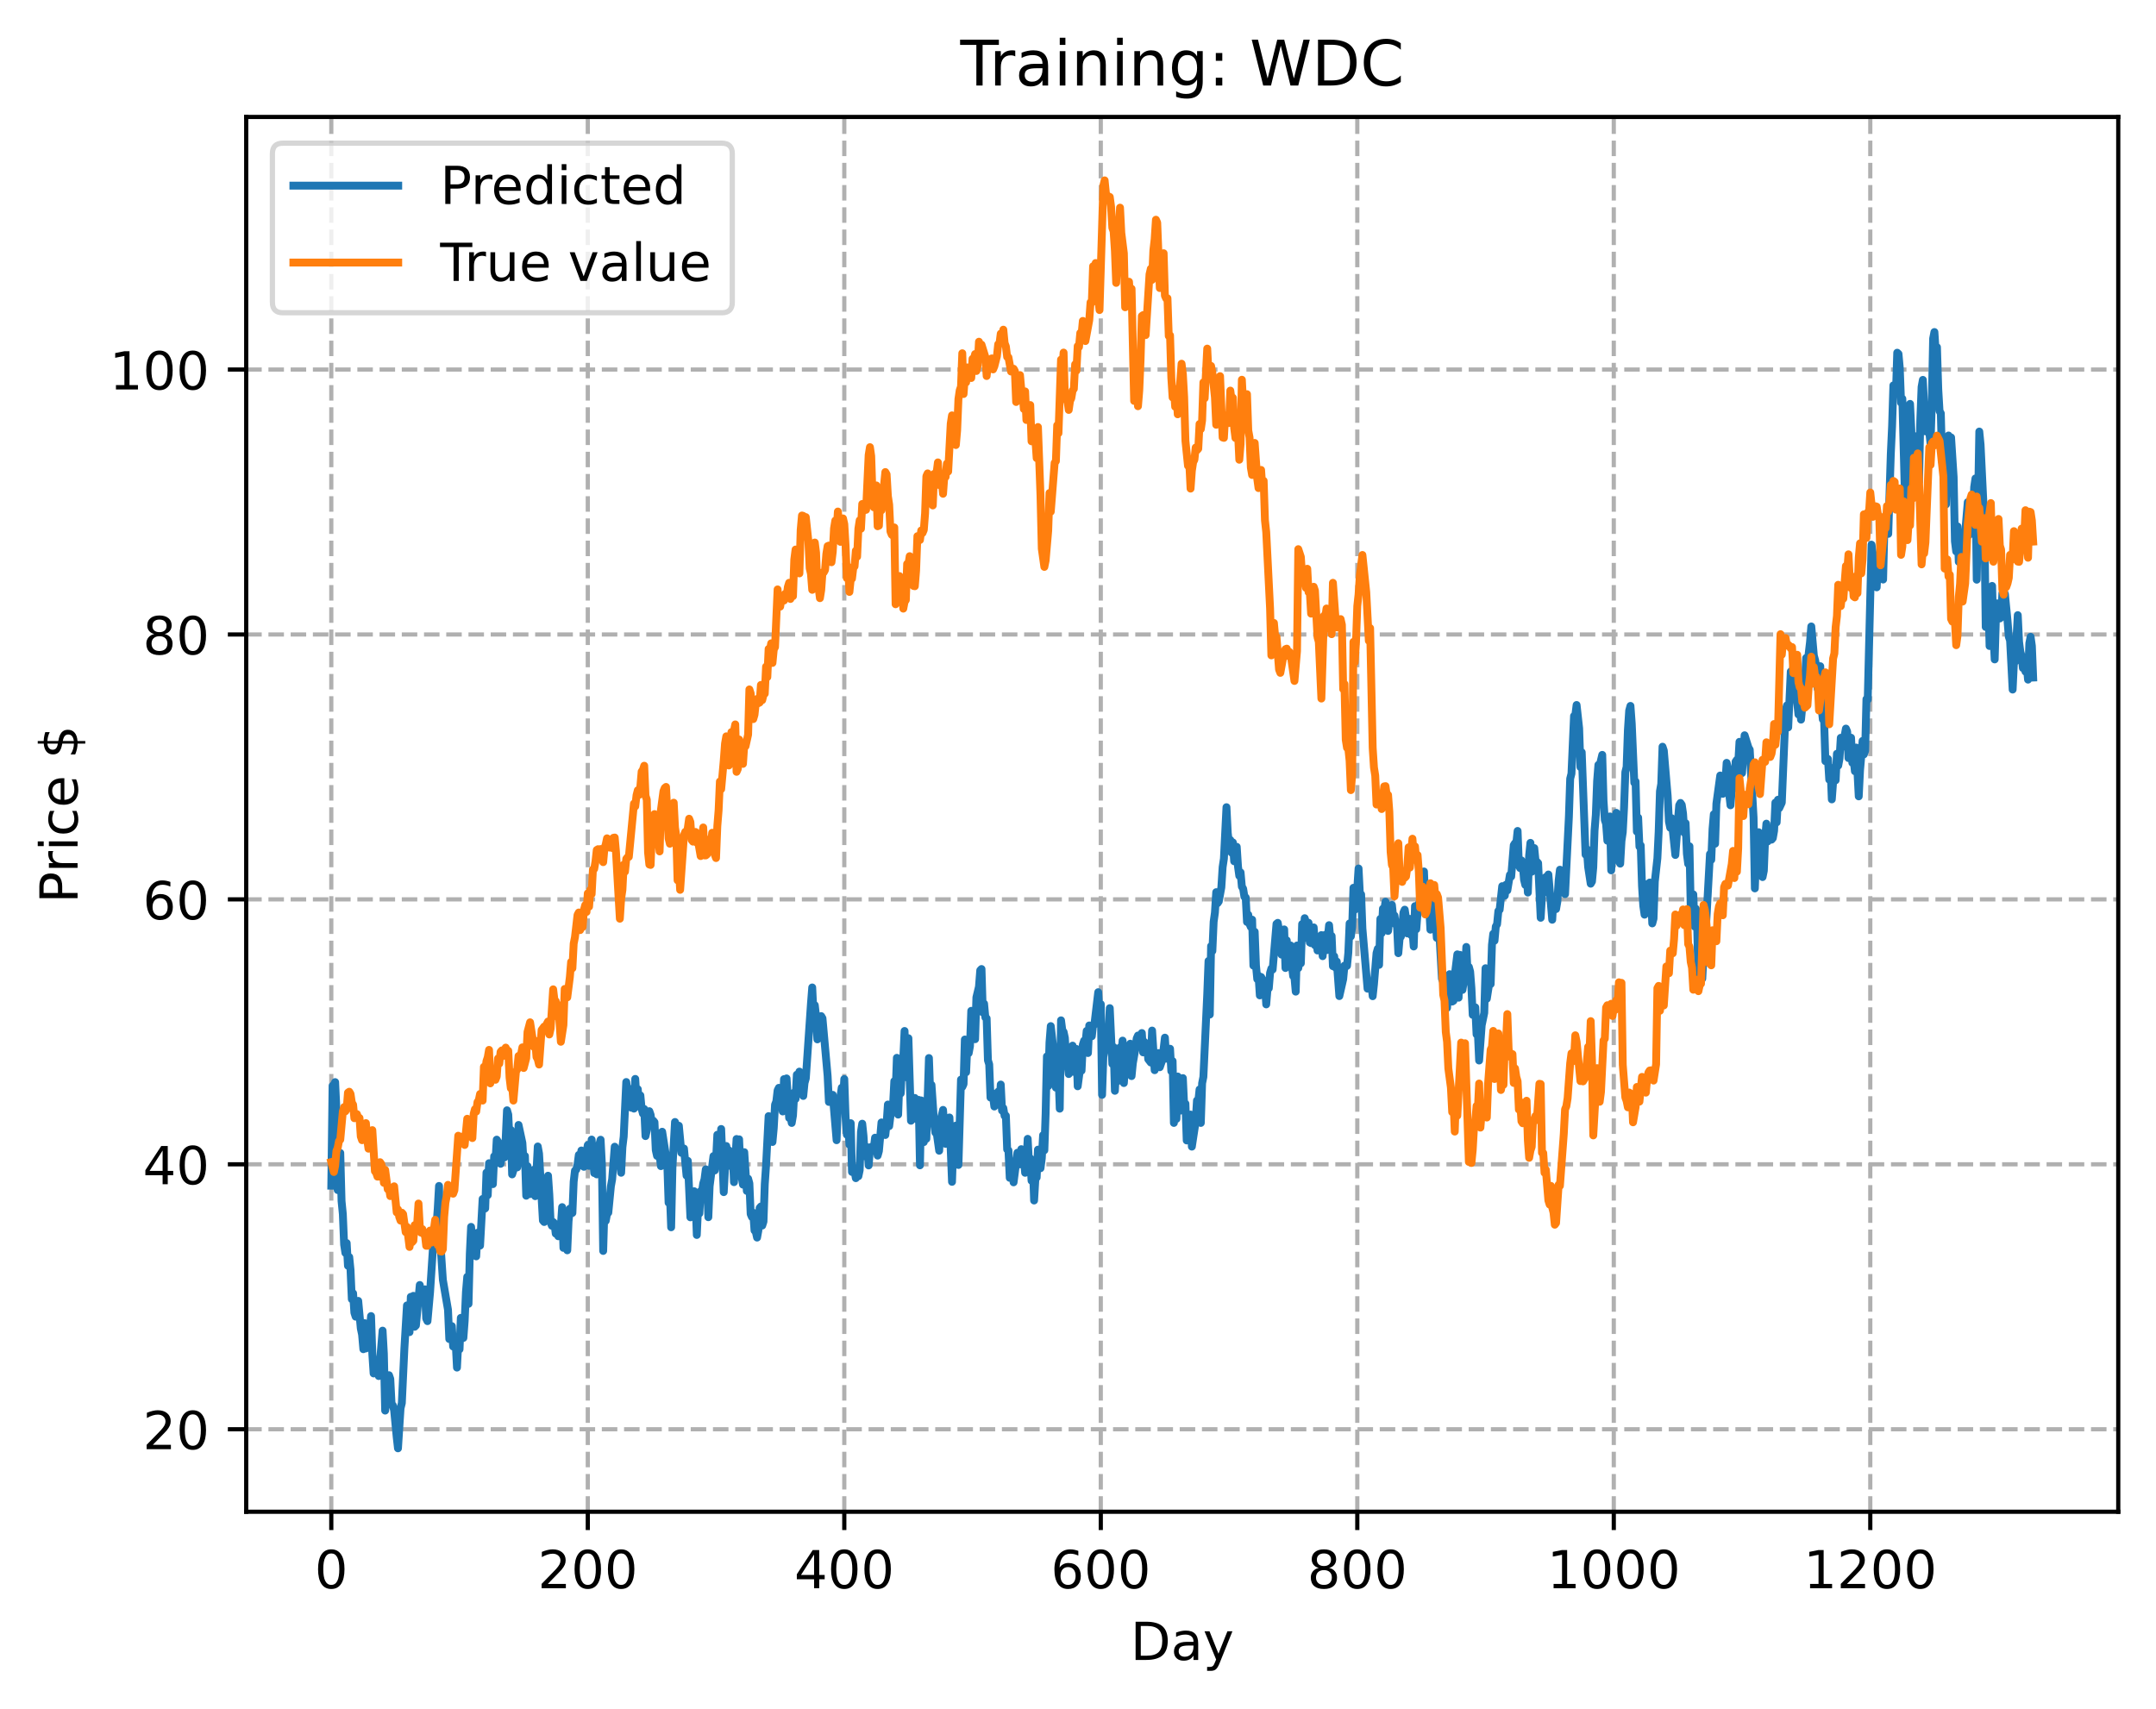 <?xml version="1.0" encoding="utf-8" standalone="no"?>
<!DOCTYPE svg PUBLIC "-//W3C//DTD SVG 1.1//EN"
  "http://www.w3.org/Graphics/SVG/1.1/DTD/svg11.dtd">
<!-- Created with matplotlib (https://matplotlib.org/) -->
<svg height="325.986pt" version="1.1" viewBox="0 0 411.286 325.986" width="411.286pt" xmlns="http://www.w3.org/2000/svg" xmlns:xlink="http://www.w3.org/1999/xlink">
 <defs>
  <style type="text/css">
*{stroke-linecap:butt;stroke-linejoin:round;}
  </style>
 </defs>
 <g id="figure_1">
  <g id="patch_1">
   <path d="M 0 325.986 
L 411.286 325.986 
L 411.286 0 
L 0 0 
z
" style="fill:#ffffff;"/>
  </g>
  <g id="axes_1">
   <g id="patch_2">
    <path d="M 46.966 288.43 
L 404.086 288.43 
L 404.086 22.318 
L 46.966 22.318 
z
" style="fill:#ffffff;"/>
   </g>
   <g id="matplotlib.axis_1">
    <g id="xtick_1">
     <g id="line2d_1">
      <path clip-path="url(#p2ade5e5c9f)" d="M 63.198 288.43 
L 63.198 22.318 
" style="fill:none;stroke:#b0b0b0;stroke-dasharray:2.96,1.28;stroke-dashoffset:0;stroke-width:0.8;"/>
     </g>
     <g id="line2d_2">
      <defs>
       <path d="M 0 0 
L 0 3.5 
" id="me3517ca261" style="stroke:#000000;stroke-width:0.8;"/>
      </defs>
      <g>
       <use style="stroke:#000000;stroke-width:0.8;" x="63.198" xlink:href="#me3517ca261" y="288.43"/>
      </g>
     </g>
     <g id="text_1">
      <!-- 0 -->
      <defs>
       <path d="M 31.781 66.406 
Q 24.172 66.406 20.328 58.906 
Q 16.5 51.422 16.5 36.375 
Q 16.5 21.391 20.328 13.891 
Q 24.172 6.391 31.781 6.391 
Q 39.453 6.391 43.281 13.891 
Q 47.125 21.391 47.125 36.375 
Q 47.125 51.422 43.281 58.906 
Q 39.453 66.406 31.781 66.406 
z
M 31.781 74.219 
Q 44.047 74.219 50.516 64.516 
Q 56.984 54.828 56.984 36.375 
Q 56.984 17.969 50.516 8.266 
Q 44.047 -1.422 31.781 -1.422 
Q 19.531 -1.422 13.062 8.266 
Q 6.594 17.969 6.594 36.375 
Q 6.594 54.828 13.062 64.516 
Q 19.531 74.219 31.781 74.219 
z
" id="DejaVuSans-48"/>
      </defs>
      <g transform="translate(60.017 303.029)scale(0.1 -0.1)">
       <use xlink:href="#DejaVuSans-48"/>
      </g>
     </g>
    </g>
    <g id="xtick_2">
     <g id="line2d_3">
      <path clip-path="url(#p2ade5e5c9f)" d="M 112.129 288.43 
L 112.129 22.318 
" style="fill:none;stroke:#b0b0b0;stroke-dasharray:2.96,1.28;stroke-dashoffset:0;stroke-width:0.8;"/>
     </g>
     <g id="line2d_4">
      <g>
       <use style="stroke:#000000;stroke-width:0.8;" x="112.129" xlink:href="#me3517ca261" y="288.43"/>
      </g>
     </g>
     <g id="text_2">
      <!-- 200 -->
      <defs>
       <path d="M 19.188 8.297 
L 53.609 8.297 
L 53.609 0 
L 7.328 0 
L 7.328 8.297 
Q 12.938 14.109 22.625 23.891 
Q 32.328 33.688 34.812 36.531 
Q 39.547 41.844 41.422 45.531 
Q 43.312 49.219 43.312 52.781 
Q 43.312 58.594 39.234 62.25 
Q 35.156 65.922 28.609 65.922 
Q 23.969 65.922 18.812 64.312 
Q 13.672 62.703 7.812 59.422 
L 7.812 69.391 
Q 13.766 71.781 18.938 73 
Q 24.125 74.219 28.422 74.219 
Q 39.75 74.219 46.484 68.547 
Q 53.219 62.891 53.219 53.422 
Q 53.219 48.922 51.531 44.891 
Q 49.859 40.875 45.406 35.406 
Q 44.188 33.984 37.641 27.219 
Q 31.109 20.453 19.188 8.297 
z
" id="DejaVuSans-50"/>
      </defs>
      <g transform="translate(102.585 303.029)scale(0.1 -0.1)">
       <use xlink:href="#DejaVuSans-50"/>
       <use x="63.623" xlink:href="#DejaVuSans-48"/>
       <use x="127.246" xlink:href="#DejaVuSans-48"/>
      </g>
     </g>
    </g>
    <g id="xtick_3">
     <g id="line2d_5">
      <path clip-path="url(#p2ade5e5c9f)" d="M 161.06 288.43 
L 161.06 22.318 
" style="fill:none;stroke:#b0b0b0;stroke-dasharray:2.96,1.28;stroke-dashoffset:0;stroke-width:0.8;"/>
     </g>
     <g id="line2d_6">
      <g>
       <use style="stroke:#000000;stroke-width:0.8;" x="161.06" xlink:href="#me3517ca261" y="288.43"/>
      </g>
     </g>
     <g id="text_3">
      <!-- 400 -->
      <defs>
       <path d="M 37.797 64.312 
L 12.891 25.391 
L 37.797 25.391 
z
M 35.203 72.906 
L 47.609 72.906 
L 47.609 25.391 
L 58.016 25.391 
L 58.016 17.188 
L 47.609 17.188 
L 47.609 0 
L 37.797 0 
L 37.797 17.188 
L 4.891 17.188 
L 4.891 26.703 
z
" id="DejaVuSans-52"/>
      </defs>
      <g transform="translate(151.516 303.029)scale(0.1 -0.1)">
       <use xlink:href="#DejaVuSans-52"/>
       <use x="63.623" xlink:href="#DejaVuSans-48"/>
       <use x="127.246" xlink:href="#DejaVuSans-48"/>
      </g>
     </g>
    </g>
    <g id="xtick_4">
     <g id="line2d_7">
      <path clip-path="url(#p2ade5e5c9f)" d="M 209.99 288.43 
L 209.99 22.318 
" style="fill:none;stroke:#b0b0b0;stroke-dasharray:2.96,1.28;stroke-dashoffset:0;stroke-width:0.8;"/>
     </g>
     <g id="line2d_8">
      <g>
       <use style="stroke:#000000;stroke-width:0.8;" x="209.99" xlink:href="#me3517ca261" y="288.43"/>
      </g>
     </g>
     <g id="text_4">
      <!-- 600 -->
      <defs>
       <path d="M 33.016 40.375 
Q 26.375 40.375 22.484 35.828 
Q 18.609 31.297 18.609 23.391 
Q 18.609 15.531 22.484 10.953 
Q 26.375 6.391 33.016 6.391 
Q 39.656 6.391 43.531 10.953 
Q 47.406 15.531 47.406 23.391 
Q 47.406 31.297 43.531 35.828 
Q 39.656 40.375 33.016 40.375 
z
M 52.594 71.297 
L 52.594 62.312 
Q 48.875 64.062 45.094 64.984 
Q 41.312 65.922 37.594 65.922 
Q 27.828 65.922 22.672 59.328 
Q 17.531 52.734 16.797 39.406 
Q 19.672 43.656 24.016 45.922 
Q 28.375 48.188 33.594 48.188 
Q 44.578 48.188 50.953 41.516 
Q 57.328 34.859 57.328 23.391 
Q 57.328 12.156 50.688 5.359 
Q 44.047 -1.422 33.016 -1.422 
Q 20.359 -1.422 13.672 8.266 
Q 6.984 17.969 6.984 36.375 
Q 6.984 53.656 15.188 63.938 
Q 23.391 74.219 37.203 74.219 
Q 40.922 74.219 44.703 73.484 
Q 48.484 72.75 52.594 71.297 
z
" id="DejaVuSans-54"/>
      </defs>
      <g transform="translate(200.446 303.029)scale(0.1 -0.1)">
       <use xlink:href="#DejaVuSans-54"/>
       <use x="63.623" xlink:href="#DejaVuSans-48"/>
       <use x="127.246" xlink:href="#DejaVuSans-48"/>
      </g>
     </g>
    </g>
    <g id="xtick_5">
     <g id="line2d_9">
      <path clip-path="url(#p2ade5e5c9f)" d="M 258.921 288.43 
L 258.921 22.318 
" style="fill:none;stroke:#b0b0b0;stroke-dasharray:2.96,1.28;stroke-dashoffset:0;stroke-width:0.8;"/>
     </g>
     <g id="line2d_10">
      <g>
       <use style="stroke:#000000;stroke-width:0.8;" x="258.921" xlink:href="#me3517ca261" y="288.43"/>
      </g>
     </g>
     <g id="text_5">
      <!-- 800 -->
      <defs>
       <path d="M 31.781 34.625 
Q 24.75 34.625 20.719 30.859 
Q 16.703 27.094 16.703 20.516 
Q 16.703 13.922 20.719 10.156 
Q 24.75 6.391 31.781 6.391 
Q 38.812 6.391 42.859 10.172 
Q 46.922 13.969 46.922 20.516 
Q 46.922 27.094 42.891 30.859 
Q 38.875 34.625 31.781 34.625 
z
M 21.922 38.812 
Q 15.578 40.375 12.031 44.719 
Q 8.5 49.078 8.5 55.328 
Q 8.5 64.062 14.719 69.141 
Q 20.953 74.219 31.781 74.219 
Q 42.672 74.219 48.875 69.141 
Q 55.078 64.062 55.078 55.328 
Q 55.078 49.078 51.531 44.719 
Q 48 40.375 41.703 38.812 
Q 48.828 37.156 52.797 32.312 
Q 56.781 27.484 56.781 20.516 
Q 56.781 9.906 50.312 4.234 
Q 43.844 -1.422 31.781 -1.422 
Q 19.734 -1.422 13.25 4.234 
Q 6.781 9.906 6.781 20.516 
Q 6.781 27.484 10.781 32.312 
Q 14.797 37.156 21.922 38.812 
z
M 18.312 54.391 
Q 18.312 48.734 21.844 45.562 
Q 25.391 42.391 31.781 42.391 
Q 38.141 42.391 41.719 45.562 
Q 45.312 48.734 45.312 54.391 
Q 45.312 60.062 41.719 63.234 
Q 38.141 66.406 31.781 66.406 
Q 25.391 66.406 21.844 63.234 
Q 18.312 60.062 18.312 54.391 
z
" id="DejaVuSans-56"/>
      </defs>
      <g transform="translate(249.377 303.029)scale(0.1 -0.1)">
       <use xlink:href="#DejaVuSans-56"/>
       <use x="63.623" xlink:href="#DejaVuSans-48"/>
       <use x="127.246" xlink:href="#DejaVuSans-48"/>
      </g>
     </g>
    </g>
    <g id="xtick_6">
     <g id="line2d_11">
      <path clip-path="url(#p2ade5e5c9f)" d="M 307.851 288.43 
L 307.851 22.318 
" style="fill:none;stroke:#b0b0b0;stroke-dasharray:2.96,1.28;stroke-dashoffset:0;stroke-width:0.8;"/>
     </g>
     <g id="line2d_12">
      <g>
       <use style="stroke:#000000;stroke-width:0.8;" x="307.851" xlink:href="#me3517ca261" y="288.43"/>
      </g>
     </g>
     <g id="text_6">
      <!-- 1000 -->
      <defs>
       <path d="M 12.406 8.297 
L 28.516 8.297 
L 28.516 63.922 
L 10.984 60.406 
L 10.984 69.391 
L 28.422 72.906 
L 38.281 72.906 
L 38.281 8.297 
L 54.391 8.297 
L 54.391 0 
L 12.406 0 
z
" id="DejaVuSans-49"/>
      </defs>
      <g transform="translate(295.126 303.029)scale(0.1 -0.1)">
       <use xlink:href="#DejaVuSans-49"/>
       <use x="63.623" xlink:href="#DejaVuSans-48"/>
       <use x="127.246" xlink:href="#DejaVuSans-48"/>
       <use x="190.869" xlink:href="#DejaVuSans-48"/>
      </g>
     </g>
    </g>
    <g id="xtick_7">
     <g id="line2d_13">
      <path clip-path="url(#p2ade5e5c9f)" d="M 356.782 288.43 
L 356.782 22.318 
" style="fill:none;stroke:#b0b0b0;stroke-dasharray:2.96,1.28;stroke-dashoffset:0;stroke-width:0.8;"/>
     </g>
     <g id="line2d_14">
      <g>
       <use style="stroke:#000000;stroke-width:0.8;" x="356.782" xlink:href="#me3517ca261" y="288.43"/>
      </g>
     </g>
     <g id="text_7">
      <!-- 1200 -->
      <g transform="translate(344.057 303.029)scale(0.1 -0.1)">
       <use xlink:href="#DejaVuSans-49"/>
       <use x="63.623" xlink:href="#DejaVuSans-50"/>
       <use x="127.246" xlink:href="#DejaVuSans-48"/>
       <use x="190.869" xlink:href="#DejaVuSans-48"/>
      </g>
     </g>
    </g>
    <g id="text_8">
     <!-- Day -->
     <defs>
      <path d="M 19.672 64.797 
L 19.672 8.109 
L 31.594 8.109 
Q 46.688 8.109 53.688 14.938 
Q 60.688 21.781 60.688 36.531 
Q 60.688 51.172 53.688 57.984 
Q 46.688 64.797 31.594 64.797 
z
M 9.812 72.906 
L 30.078 72.906 
Q 51.266 72.906 61.172 64.094 
Q 71.094 55.281 71.094 36.531 
Q 71.094 17.672 61.125 8.828 
Q 51.172 0 30.078 0 
L 9.812 0 
z
" id="DejaVuSans-68"/>
      <path d="M 34.281 27.484 
Q 23.391 27.484 19.188 25 
Q 14.984 22.516 14.984 16.5 
Q 14.984 11.719 18.141 8.906 
Q 21.297 6.109 26.703 6.109 
Q 34.188 6.109 38.703 11.406 
Q 43.219 16.703 43.219 25.484 
L 43.219 27.484 
z
M 52.203 31.203 
L 52.203 0 
L 43.219 0 
L 43.219 8.297 
Q 40.141 3.328 35.547 0.953 
Q 30.953 -1.422 24.312 -1.422 
Q 15.922 -1.422 10.953 3.297 
Q 6 8.016 6 15.922 
Q 6 25.141 12.172 29.828 
Q 18.359 34.516 30.609 34.516 
L 43.219 34.516 
L 43.219 35.406 
Q 43.219 41.609 39.141 45 
Q 35.062 48.391 27.688 48.391 
Q 23 48.391 18.547 47.266 
Q 14.109 46.141 10.016 43.891 
L 10.016 52.203 
Q 14.938 54.109 19.578 55.047 
Q 24.219 56 28.609 56 
Q 40.484 56 46.344 49.844 
Q 52.203 43.703 52.203 31.203 
z
" id="DejaVuSans-97"/>
      <path d="M 32.172 -5.078 
Q 28.375 -14.844 24.75 -17.812 
Q 21.141 -20.797 15.094 -20.797 
L 7.906 -20.797 
L 7.906 -13.281 
L 13.188 -13.281 
Q 16.891 -13.281 18.938 -11.516 
Q 21 -9.766 23.484 -3.219 
L 25.094 0.875 
L 2.984 54.688 
L 12.5 54.688 
L 29.594 11.922 
L 46.688 54.688 
L 56.203 54.688 
z
" id="DejaVuSans-121"/>
     </defs>
     <g transform="translate(215.652 316.707)scale(0.1 -0.1)">
      <use xlink:href="#DejaVuSans-68"/>
      <use x="77.002" xlink:href="#DejaVuSans-97"/>
      <use x="138.281" xlink:href="#DejaVuSans-121"/>
     </g>
    </g>
   </g>
   <g id="matplotlib.axis_2">
    <g id="ytick_1">
     <g id="line2d_15">
      <path clip-path="url(#p2ade5e5c9f)" d="M 46.966 272.69 
L 404.086 272.69 
" style="fill:none;stroke:#b0b0b0;stroke-dasharray:2.96,1.28;stroke-dashoffset:0;stroke-width:0.8;"/>
     </g>
     <g id="line2d_16">
      <defs>
       <path d="M 0 0 
L -3.5 0 
" id="mcec68a7904" style="stroke:#000000;stroke-width:0.8;"/>
      </defs>
      <g>
       <use style="stroke:#000000;stroke-width:0.8;" x="46.966" xlink:href="#mcec68a7904" y="272.69"/>
      </g>
     </g>
     <g id="text_9">
      <!-- 20 -->
      <g transform="translate(27.241 276.489)scale(0.1 -0.1)">
       <use xlink:href="#DejaVuSans-50"/>
       <use x="63.623" xlink:href="#DejaVuSans-48"/>
      </g>
     </g>
    </g>
    <g id="ytick_2">
     <g id="line2d_17">
      <path clip-path="url(#p2ade5e5c9f)" d="M 46.966 222.144 
L 404.086 222.144 
" style="fill:none;stroke:#b0b0b0;stroke-dasharray:2.96,1.28;stroke-dashoffset:0;stroke-width:0.8;"/>
     </g>
     <g id="line2d_18">
      <g>
       <use style="stroke:#000000;stroke-width:0.8;" x="46.966" xlink:href="#mcec68a7904" y="222.144"/>
      </g>
     </g>
     <g id="text_10">
      <!-- 40 -->
      <g transform="translate(27.241 225.943)scale(0.1 -0.1)">
       <use xlink:href="#DejaVuSans-52"/>
       <use x="63.623" xlink:href="#DejaVuSans-48"/>
      </g>
     </g>
    </g>
    <g id="ytick_3">
     <g id="line2d_19">
      <path clip-path="url(#p2ade5e5c9f)" d="M 46.966 171.597 
L 404.086 171.597 
" style="fill:none;stroke:#b0b0b0;stroke-dasharray:2.96,1.28;stroke-dashoffset:0;stroke-width:0.8;"/>
     </g>
     <g id="line2d_20">
      <g>
       <use style="stroke:#000000;stroke-width:0.8;" x="46.966" xlink:href="#mcec68a7904" y="171.597"/>
      </g>
     </g>
     <g id="text_11">
      <!-- 60 -->
      <g transform="translate(27.241 175.396)scale(0.1 -0.1)">
       <use xlink:href="#DejaVuSans-54"/>
       <use x="63.623" xlink:href="#DejaVuSans-48"/>
      </g>
     </g>
    </g>
    <g id="ytick_4">
     <g id="line2d_21">
      <path clip-path="url(#p2ade5e5c9f)" d="M 46.966 121.051 
L 404.086 121.051 
" style="fill:none;stroke:#b0b0b0;stroke-dasharray:2.96,1.28;stroke-dashoffset:0;stroke-width:0.8;"/>
     </g>
     <g id="line2d_22">
      <g>
       <use style="stroke:#000000;stroke-width:0.8;" x="46.966" xlink:href="#mcec68a7904" y="121.051"/>
      </g>
     </g>
     <g id="text_12">
      <!-- 80 -->
      <g transform="translate(27.241 124.85)scale(0.1 -0.1)">
       <use xlink:href="#DejaVuSans-56"/>
       <use x="63.623" xlink:href="#DejaVuSans-48"/>
      </g>
     </g>
    </g>
    <g id="ytick_5">
     <g id="line2d_23">
      <path clip-path="url(#p2ade5e5c9f)" d="M 46.966 70.504 
L 404.086 70.504 
" style="fill:none;stroke:#b0b0b0;stroke-dasharray:2.96,1.28;stroke-dashoffset:0;stroke-width:0.8;"/>
     </g>
     <g id="line2d_24">
      <g>
       <use style="stroke:#000000;stroke-width:0.8;" x="46.966" xlink:href="#mcec68a7904" y="70.504"/>
      </g>
     </g>
     <g id="text_13">
      <!-- 100 -->
      <g transform="translate(20.878 74.304)scale(0.1 -0.1)">
       <use xlink:href="#DejaVuSans-49"/>
       <use x="63.623" xlink:href="#DejaVuSans-48"/>
       <use x="127.246" xlink:href="#DejaVuSans-48"/>
      </g>
     </g>
    </g>
    <g id="text_14">
     <!-- Price $ -->
     <defs>
      <path d="M 19.672 64.797 
L 19.672 37.406 
L 32.078 37.406 
Q 38.969 37.406 42.719 40.969 
Q 46.484 44.531 46.484 51.125 
Q 46.484 57.672 42.719 61.234 
Q 38.969 64.797 32.078 64.797 
z
M 9.812 72.906 
L 32.078 72.906 
Q 44.344 72.906 50.609 67.359 
Q 56.891 61.812 56.891 51.125 
Q 56.891 40.328 50.609 34.812 
Q 44.344 29.297 32.078 29.297 
L 19.672 29.297 
L 19.672 0 
L 9.812 0 
z
" id="DejaVuSans-80"/>
      <path d="M 41.109 46.297 
Q 39.594 47.172 37.812 47.578 
Q 36.031 48 33.891 48 
Q 26.266 48 22.188 43.047 
Q 18.109 38.094 18.109 28.812 
L 18.109 0 
L 9.078 0 
L 9.078 54.688 
L 18.109 54.688 
L 18.109 46.188 
Q 20.953 51.172 25.484 53.578 
Q 30.031 56 36.531 56 
Q 37.453 56 38.578 55.875 
Q 39.703 55.766 41.062 55.516 
z
" id="DejaVuSans-114"/>
      <path d="M 9.422 54.688 
L 18.406 54.688 
L 18.406 0 
L 9.422 0 
z
M 9.422 75.984 
L 18.406 75.984 
L 18.406 64.594 
L 9.422 64.594 
z
" id="DejaVuSans-105"/>
      <path d="M 48.781 52.594 
L 48.781 44.188 
Q 44.969 46.297 41.141 47.344 
Q 37.312 48.391 33.406 48.391 
Q 24.656 48.391 19.812 42.844 
Q 14.984 37.312 14.984 27.297 
Q 14.984 17.281 19.812 11.734 
Q 24.656 6.203 33.406 6.203 
Q 37.312 6.203 41.141 7.25 
Q 44.969 8.297 48.781 10.406 
L 48.781 2.094 
Q 45.016 0.344 40.984 -0.531 
Q 36.969 -1.422 32.422 -1.422 
Q 20.062 -1.422 12.781 6.344 
Q 5.516 14.109 5.516 27.297 
Q 5.516 40.672 12.859 48.328 
Q 20.219 56 33.016 56 
Q 37.156 56 41.109 55.141 
Q 45.062 54.297 48.781 52.594 
z
" id="DejaVuSans-99"/>
      <path d="M 56.203 29.594 
L 56.203 25.203 
L 14.891 25.203 
Q 15.484 15.922 20.484 11.062 
Q 25.484 6.203 34.422 6.203 
Q 39.594 6.203 44.453 7.469 
Q 49.312 8.734 54.109 11.281 
L 54.109 2.781 
Q 49.266 0.734 44.188 -0.344 
Q 39.109 -1.422 33.891 -1.422 
Q 20.797 -1.422 13.156 6.188 
Q 5.516 13.812 5.516 26.812 
Q 5.516 40.234 12.766 48.109 
Q 20.016 56 32.328 56 
Q 43.359 56 49.781 48.891 
Q 56.203 41.797 56.203 29.594 
z
M 47.219 32.234 
Q 47.125 39.594 43.094 43.984 
Q 39.062 48.391 32.422 48.391 
Q 24.906 48.391 20.391 44.141 
Q 15.875 39.891 15.188 32.172 
z
" id="DejaVuSans-101"/>
      <path id="DejaVuSans-32"/>
      <path d="M 33.797 -14.703 
L 28.906 -14.703 
L 28.859 0 
Q 23.734 0.094 18.609 1.188 
Q 13.484 2.297 8.297 4.5 
L 8.297 13.281 
Q 13.281 10.156 18.375 8.562 
Q 23.484 6.984 28.906 6.938 
L 28.906 29.203 
Q 18.109 30.953 13.203 35.156 
Q 8.297 39.359 8.297 46.688 
Q 8.297 54.641 13.625 59.219 
Q 18.953 63.812 28.906 64.5 
L 28.906 75.984 
L 33.797 75.984 
L 33.797 64.656 
Q 38.328 64.453 42.578 63.688 
Q 46.828 62.938 50.875 61.625 
L 50.875 53.078 
Q 46.828 55.125 42.547 56.25 
Q 38.281 57.375 33.797 57.562 
L 33.797 36.719 
Q 44.875 35.016 50.094 30.609 
Q 55.328 26.219 55.328 18.609 
Q 55.328 10.359 49.781 5.594 
Q 44.234 0.828 33.797 0.094 
z
M 28.906 37.594 
L 28.906 57.625 
Q 23.25 56.984 20.266 54.391 
Q 17.281 51.812 17.281 47.516 
Q 17.281 43.312 20.031 40.969 
Q 22.797 38.625 28.906 37.594 
z
M 33.797 28.219 
L 33.797 7.078 
Q 39.984 7.906 43.141 10.594 
Q 46.297 13.281 46.297 17.672 
Q 46.297 21.969 43.281 24.5 
Q 40.281 27.047 33.797 28.219 
z
" id="DejaVuSans-36"/>
     </defs>
     <g transform="translate(14.798 172.342)rotate(-90)scale(0.1 -0.1)">
      <use xlink:href="#DejaVuSans-80"/>
      <use x="58.553" xlink:href="#DejaVuSans-114"/>
      <use x="99.666" xlink:href="#DejaVuSans-105"/>
      <use x="127.449" xlink:href="#DejaVuSans-99"/>
      <use x="182.43" xlink:href="#DejaVuSans-101"/>
      <use x="243.953" xlink:href="#DejaVuSans-32"/>
      <use x="275.74" xlink:href="#DejaVuSans-36"/>
     </g>
    </g>
   </g>
   <g id="line2d_25">
    <path clip-path="url(#p2ade5e5c9f)" d="M 63.198 226.222 
L 63.443 207.163 
L 63.688 207.002 
L 63.932 206.46 
L 64.177 211.709 
L 64.422 227.058 
L 64.666 220.543 
L 64.911 219.97 
L 65.156 229.15 
L 65.4 231.635 
L 65.645 237.461 
L 65.89 239.056 
L 66.134 237.168 
L 66.379 241.505 
L 66.623 239.836 
L 66.868 242.29 
L 67.113 247.876 
L 67.357 246.748 
L 67.602 250.453 
L 67.847 251.212 
L 68.091 248.488 
L 68.336 248.203 
L 68.825 253.461 
L 69.07 254.625 
L 69.315 257.42 
L 69.559 252.447 
L 69.804 257.278 
L 70.049 254.186 
L 70.293 255.224 
L 70.538 253.809 
L 70.783 251.096 
L 71.027 258.353 
L 71.272 262.044 
L 71.517 261.457 
L 71.761 259.487 
L 72.251 262.544 
L 72.984 253.877 
L 73.229 258.288 
L 73.474 269.134 
L 73.963 264.753 
L 74.208 262.381 
L 74.452 263.088 
L 74.697 267.893 
L 74.942 268.126 
L 75.186 269.082 
L 75.676 274.194 
L 75.92 276.334 
L 76.41 268.686 
L 76.654 267.7 
L 77.144 257.255 
L 77.633 249.065 
L 77.878 250.602 
L 78.122 254.167 
L 78.367 247.426 
L 78.611 249.248 
L 78.856 247.239 
L 79.101 253.138 
L 79.345 252.892 
L 80.079 245.167 
L 80.324 247.773 
L 80.569 246.412 
L 80.813 246.669 
L 81.058 245.998 
L 81.303 251.565 
L 81.547 252.068 
L 82.037 246.58 
L 82.771 235.379 
L 83.015 237.164 
L 83.505 230.594 
L 83.749 226.27 
L 83.994 236.915 
L 84.483 244.187 
L 85.462 249.905 
L 85.706 255.481 
L 85.951 253.795 
L 86.196 253.012 
L 86.44 256.908 
L 86.685 255.28 
L 86.93 256.261 
L 87.174 260.927 
L 87.419 256.16 
L 87.664 257.442 
L 87.908 251.442 
L 88.153 251.666 
L 88.398 255.269 
L 88.642 252.037 
L 88.887 246.492 
L 89.132 243.606 
L 89.376 248.771 
L 89.621 239.243 
L 89.866 234.077 
L 90.355 239.545 
L 90.599 236.496 
L 90.844 239.705 
L 91.089 235.202 
L 91.578 237.657 
L 92.067 228.753 
L 92.312 230.689 
L 92.557 230.559 
L 92.801 223.727 
L 93.046 228.035 
L 93.291 221.932 
L 93.78 225.681 
L 94.025 225.926 
L 94.269 220.609 
L 94.514 221.676 
L 94.759 217.437 
L 95.003 217.838 
L 95.248 221.494 
L 95.493 222.047 
L 95.982 219.168 
L 96.227 220.838 
L 96.471 217.198 
L 96.716 211.835 
L 96.96 212.659 
L 97.205 217.758 
L 97.45 215.586 
L 97.694 224.07 
L 97.939 223.289 
L 98.184 219.108 
L 98.428 220.088 
L 98.673 222.731 
L 98.918 214.634 
L 99.652 218.066 
L 99.896 222.048 
L 100.141 220.554 
L 100.386 228.136 
L 100.63 222.487 
L 101.12 227.824 
L 101.364 227.603 
L 101.609 225.85 
L 101.854 223.169 
L 102.098 228.222 
L 102.587 218.74 
L 102.832 220.104 
L 103.566 232.869 
L 103.811 233.152 
L 104.055 232.198 
L 104.3 229.388 
L 104.545 224.319 
L 104.789 227.887 
L 105.034 233.227 
L 105.279 233.871 
L 105.523 233.152 
L 105.768 233.419 
L 106.013 235.374 
L 106.257 234.088 
L 106.502 235.872 
L 106.991 233.868 
L 107.236 230.312 
L 107.481 238.089 
L 107.725 235.109 
L 107.97 233.937 
L 108.215 238.553 
L 108.459 233.036 
L 108.704 230.604 
L 108.948 231.532 
L 109.193 231.423 
L 109.438 225.457 
L 109.682 223.35 
L 109.927 223.164 
L 110.172 222.189 
L 110.416 220.346 
L 110.661 221.736 
L 110.906 219.509 
L 111.15 222.45 
L 111.395 222.621 
L 111.64 220.374 
L 111.884 219.853 
L 112.129 218.469 
L 112.374 222.435 
L 112.618 221.687 
L 112.863 217.423 
L 113.352 223.811 
L 113.597 223.56 
L 113.842 224.064 
L 114.331 218.368 
L 114.575 217.453 
L 114.82 222.2 
L 115.065 238.673 
L 115.309 230.361 
L 115.554 232.939 
L 115.799 231.598 
L 116.043 231.375 
L 116.533 226.35 
L 116.777 224.991 
L 117.267 218.784 
L 117.511 220.779 
L 118.001 219.666 
L 118.245 220.904 
L 118.49 223.758 
L 118.735 218.865 
L 118.979 216.857 
L 119.469 206.44 
L 119.958 210.726 
L 120.203 207.774 
L 120.447 211.351 
L 120.692 211.148 
L 120.936 211.518 
L 121.181 205.849 
L 121.426 209.847 
L 121.67 207.806 
L 121.915 211.139 
L 122.16 208.995 
L 122.404 211.585 
L 122.649 212.476 
L 122.894 211.589 
L 123.138 216.76 
L 123.383 215.692 
L 123.872 212.008 
L 124.117 212.709 
L 124.362 214.643 
L 124.606 213.814 
L 124.851 214.104 
L 125.096 219.435 
L 125.34 220.542 
L 125.585 220.372 
L 125.83 220.405 
L 126.074 222.491 
L 126.319 215.929 
L 127.053 220.606 
L 127.297 222.126 
L 127.542 229.474 
L 127.787 227.733 
L 128.031 234.161 
L 128.276 222.78 
L 128.765 214.069 
L 129.01 214.901 
L 129.255 217.976 
L 129.499 214.783 
L 129.989 219.958 
L 130.478 219.132 
L 130.967 224.308 
L 131.212 221.484 
L 131.701 232.259 
L 131.946 228.072 
L 132.191 227.412 
L 132.435 227.283 
L 132.68 228.995 
L 132.924 235.625 
L 133.169 230.305 
L 133.414 231.519 
L 133.658 227.268 
L 133.903 227.437 
L 134.148 225.804 
L 134.392 224.993 
L 134.637 223.1 
L 134.882 225.218 
L 135.126 232.235 
L 135.371 226.304 
L 136.105 220.573 
L 136.35 223.317 
L 136.594 221.375 
L 136.839 216.507 
L 137.084 221.901 
L 137.328 220.138 
L 137.573 215.401 
L 138.062 227.453 
L 138.551 218.652 
L 138.796 220.259 
L 139.041 219.474 
L 139.285 220.51 
L 139.53 222.553 
L 139.775 220.182 
L 140.019 225.55 
L 140.509 217.315 
L 140.753 221.789 
L 140.998 217.374 
L 141.243 223.1 
L 141.732 226.022 
L 141.977 219.822 
L 142.466 227.225 
L 142.711 224.883 
L 142.955 225.786 
L 143.2 231.637 
L 143.445 232.206 
L 143.689 231.379 
L 143.934 234.774 
L 144.178 235.011 
L 144.423 236.124 
L 144.668 234.77 
L 144.912 230.475 
L 145.157 230.189 
L 145.402 233.835 
L 145.646 233.069 
L 145.891 225.931 
L 146.136 222.344 
L 146.625 212.947 
L 147.114 217.58 
L 147.359 217.886 
L 147.604 215.234 
L 147.848 210.773 
L 148.093 210.157 
L 148.338 208.037 
L 148.582 207.549 
L 148.827 210.298 
L 149.072 210.255 
L 149.316 212.06 
L 149.561 205.89 
L 149.806 206.583 
L 150.05 205.755 
L 150.539 213.298 
L 150.784 212.883 
L 151.029 214.255 
L 151.273 212.836 
L 151.518 208.429 
L 151.763 209.672 
L 152.007 205.041 
L 152.252 206.469 
L 152.497 204.455 
L 152.741 207.553 
L 152.986 204.82 
L 153.231 209.102 
L 153.475 206.62 
L 153.72 205.748 
L 154.699 191.513 
L 154.943 188.401 
L 155.188 193.523 
L 155.433 191.78 
L 155.677 193.881 
L 155.922 198.308 
L 156.166 196.965 
L 156.411 196.337 
L 156.656 193.869 
L 156.9 194.29 
L 157.879 205.27 
L 158.124 210.244 
L 158.368 209.418 
L 158.613 209.961 
L 158.858 208.89 
L 159.592 217.548 
L 159.836 210.888 
L 160.081 210.936 
L 160.57 207.527 
L 160.815 209.878 
L 161.06 205.874 
L 161.304 213.112 
L 161.549 216.496 
L 161.794 214.523 
L 162.038 218.398 
L 162.283 214.295 
L 162.527 223.606 
L 162.772 223.323 
L 163.017 223.425 
L 163.261 224.788 
L 163.506 222.854 
L 163.751 224.422 
L 163.995 223.266 
L 164.24 215.945 
L 164.485 214.392 
L 164.729 216.733 
L 164.974 220.623 
L 165.219 218.802 
L 165.463 218.888 
L 165.708 222.358 
L 165.953 219.255 
L 166.197 218.819 
L 166.442 219.633 
L 166.687 219.075 
L 166.931 217.065 
L 167.176 217.721 
L 167.421 220.486 
L 167.665 219.605 
L 168.154 214.156 
L 168.399 216.122 
L 168.644 216.454 
L 168.888 216.553 
L 169.133 214.312 
L 169.378 210.738 
L 169.622 214.866 
L 169.867 212.902 
L 170.356 210.942 
L 170.601 206.275 
L 170.846 208.691 
L 171.09 201.825 
L 171.335 212.662 
L 171.58 205.9 
L 171.824 208.616 
L 172.069 203.222 
L 172.314 201.917 
L 172.558 196.704 
L 172.803 204.904 
L 173.048 205.588 
L 173.292 198.087 
L 173.782 213.834 
L 174.026 211.458 
L 174.271 212.02 
L 174.515 209.484 
L 174.76 210.227 
L 175.005 213.63 
L 175.249 209.851 
L 175.494 222.338 
L 175.739 209.954 
L 175.983 216.113 
L 176.228 217.911 
L 176.473 214.619 
L 176.717 217.278 
L 177.207 201.867 
L 177.451 208.725 
L 177.696 206.993 
L 178.185 214.072 
L 178.43 216.087 
L 178.675 216.061 
L 179.164 219.554 
L 179.409 213.857 
L 179.898 211.762 
L 180.387 218.247 
L 180.632 217.232 
L 180.876 217.747 
L 181.121 213.207 
L 181.61 225.488 
L 181.855 218.191 
L 182.1 217.407 
L 182.344 214.759 
L 182.589 214.789 
L 182.834 222.269 
L 183.323 205.978 
L 183.568 207.375 
L 183.812 206.846 
L 184.057 198.331 
L 184.302 204.58 
L 184.546 199.082 
L 184.791 200.938 
L 185.036 199.596 
L 185.28 192.86 
L 185.525 197.626 
L 185.77 194.788 
L 186.014 198.277 
L 186.259 190.299 
L 186.748 188.272 
L 186.993 185.141 
L 187.237 184.882 
L 187.482 193.172 
L 187.727 191.494 
L 187.971 194.13 
L 188.216 194.297 
L 188.461 202.303 
L 188.705 203.073 
L 188.95 209.409 
L 189.195 208.5 
L 189.439 209.2 
L 189.684 211.118 
L 189.929 210.625 
L 190.418 208.271 
L 190.663 210.832 
L 190.907 206.921 
L 191.152 211.891 
L 191.397 211.417 
L 191.641 212.904 
L 191.886 212.863 
L 192.13 219.303 
L 192.375 219.481 
L 192.62 224.73 
L 192.864 222.177 
L 193.109 221.593 
L 193.354 225.583 
L 194.088 219.929 
L 194.332 220.104 
L 194.577 222.148 
L 194.822 219.256 
L 195.066 221.468 
L 195.311 221.068 
L 195.556 223.765 
L 195.8 221.779 
L 196.045 217.283 
L 196.29 222.019 
L 196.534 221.005 
L 196.779 225.275 
L 197.024 222.05 
L 197.268 229.05 
L 197.513 224.899 
L 197.758 224.665 
L 198.002 219.344 
L 198.247 222.91 
L 198.491 222.893 
L 198.736 220.999 
L 198.981 216.59 
L 199.225 219.465 
L 199.47 212.402 
L 199.715 201.551 
L 199.959 207.229 
L 200.204 198.881 
L 200.449 195.773 
L 200.938 200.06 
L 201.183 205.578 
L 201.427 207.515 
L 201.672 202.186 
L 201.917 204.939 
L 202.161 211.529 
L 202.406 194.671 
L 202.651 196.596 
L 202.895 196.88 
L 203.14 198.026 
L 203.385 201.914 
L 203.629 202.824 
L 203.874 204.924 
L 204.118 204.567 
L 204.363 200.282 
L 204.608 199.5 
L 204.852 204.508 
L 205.342 200.131 
L 205.586 207.257 
L 206.076 203.567 
L 206.32 204.279 
L 206.565 199.315 
L 206.81 198.553 
L 207.054 199.201 
L 207.299 196.682 
L 207.544 200.912 
L 207.788 195.653 
L 208.033 196.438 
L 208.278 197.715 
L 208.522 195.503 
L 208.767 195.502 
L 209.501 189.303 
L 209.746 193.611 
L 209.99 191.58 
L 210.235 208.894 
L 210.479 201.635 
L 210.724 200.131 
L 210.969 200.044 
L 211.458 196.913 
L 211.703 192.347 
L 212.192 202.989 
L 212.437 199.78 
L 212.681 208.121 
L 212.926 203.709 
L 213.171 206.314 
L 213.415 201.838 
L 213.66 199.837 
L 213.905 201.198 
L 214.149 198.542 
L 214.394 206.641 
L 214.639 203.126 
L 214.883 201.486 
L 215.128 202.527 
L 215.373 203.047 
L 215.617 199.132 
L 215.862 205.313 
L 216.106 202.858 
L 216.596 200.046 
L 216.84 198.123 
L 217.085 197.57 
L 217.33 199.395 
L 217.819 197.095 
L 218.064 200.788 
L 218.308 198.798 
L 218.553 200.838 
L 218.798 199.261 
L 219.042 202.091 
L 219.532 202.726 
L 219.776 196.623 
L 220.266 204.188 
L 220.51 201.424 
L 220.755 201.849 
L 221 200.919 
L 221.244 203.621 
L 221.734 202.209 
L 222.223 197.977 
L 222.467 201.985 
L 222.712 200.171 
L 222.957 201.656 
L 223.201 200.091 
L 223.446 204.377 
L 223.691 202.445 
L 223.935 214.249 
L 224.18 205.679 
L 224.425 213.484 
L 224.669 205.392 
L 224.914 207.971 
L 225.159 211.901 
L 225.403 211.253 
L 225.648 205.693 
L 225.893 210.962 
L 226.137 210.572 
L 226.382 217.592 
L 227.116 212.657 
L 227.361 218.769 
L 228.094 213.953 
L 228.339 209.964 
L 228.584 210.216 
L 228.828 207.861 
L 229.073 214.251 
L 229.318 206.682 
L 229.562 205.462 
L 230.296 189.741 
L 230.541 183.342 
L 230.786 193.571 
L 231.03 180.507 
L 231.275 181.447 
L 231.52 175.858 
L 231.764 174.118 
L 232.009 170.22 
L 232.254 172.336 
L 232.498 171.99 
L 232.988 169.309 
L 233.232 165.444 
L 233.477 163.822 
L 233.966 154.007 
L 234.211 158.922 
L 234.455 160.997 
L 234.7 160.266 
L 234.945 162.684 
L 235.189 160.731 
L 235.434 164.328 
L 235.679 161.821 
L 235.923 161.565 
L 236.168 165.362 
L 236.413 167.109 
L 236.657 166.451 
L 236.902 169.165 
L 237.147 169.56 
L 237.391 171.103 
L 237.636 171.236 
L 237.881 175.907 
L 238.125 174.522 
L 238.37 176.308 
L 238.615 176.872 
L 238.859 175.465 
L 239.104 184.236 
L 239.349 177.768 
L 239.593 184.196 
L 239.838 186.809 
L 240.082 186.15 
L 240.327 189.914 
L 240.572 186.401 
L 240.816 186.85 
L 241.061 188.578 
L 241.306 187.807 
L 241.55 191.633 
L 241.795 188.674 
L 242.04 188.563 
L 242.284 185.618 
L 242.529 184.802 
L 242.774 184.983 
L 243.508 176.264 
L 243.752 176.073 
L 243.997 177.596 
L 244.486 182.145 
L 244.976 177.327 
L 245.22 184.691 
L 245.465 179.413 
L 245.709 182.573 
L 245.954 184.202 
L 246.199 180.388 
L 246.443 184.248 
L 246.688 186.244 
L 246.933 186.476 
L 247.177 189.201 
L 247.422 180.398 
L 247.667 184.715 
L 247.911 183.187 
L 248.156 183.797 
L 248.401 176.303 
L 248.645 179.072 
L 248.89 175.184 
L 249.379 176.783 
L 249.624 176.055 
L 249.869 179.824 
L 250.113 179.949 
L 250.358 178.758 
L 250.603 176.941 
L 250.847 180.354 
L 251.092 179.531 
L 251.337 181.353 
L 252.07 178.408 
L 252.315 182.43 
L 252.56 178.781 
L 252.804 178.357 
L 253.049 181.285 
L 253.538 176.514 
L 253.783 179.189 
L 254.028 178.58 
L 254.272 184.34 
L 254.517 182.448 
L 254.762 184.61 
L 255.006 183.458 
L 255.496 190.05 
L 256.23 186.823 
L 256.474 184.233 
L 256.719 184.429 
L 256.964 184.273 
L 257.208 181.806 
L 257.453 176.182 
L 257.697 178.659 
L 257.942 176.867 
L 258.187 169.385 
L 258.431 173.584 
L 258.676 173.149 
L 259.165 165.702 
L 259.41 170.521 
L 259.655 170.649 
L 259.899 177.152 
L 260.878 188.633 
L 261.367 187.879 
L 261.612 187.724 
L 261.857 190.072 
L 262.101 187.797 
L 262.591 181.841 
L 262.835 181.002 
L 263.08 184.094 
L 263.325 175.312 
L 263.569 178.045 
L 263.814 173.371 
L 264.058 173.691 
L 264.303 172.028 
L 264.548 172.735 
L 264.792 177.622 
L 265.282 173.305 
L 265.526 172.647 
L 265.771 174.986 
L 266.016 174.679 
L 266.26 176.394 
L 266.505 176.668 
L 266.75 181.86 
L 266.994 179.055 
L 267.239 178.704 
L 267.484 177.046 
L 267.728 174.107 
L 267.973 173.56 
L 268.218 175.201 
L 268.462 178.092 
L 268.707 177.347 
L 268.952 175.323 
L 269.196 178.414 
L 269.441 177.461 
L 269.685 180.588 
L 269.93 172.879 
L 270.175 177.291 
L 270.419 174.111 
L 270.664 172.38 
L 270.909 172.089 
L 271.153 171.386 
L 271.398 173.034 
L 271.643 166.274 
L 271.887 172.08 
L 272.132 172.366 
L 272.377 170.564 
L 272.621 172.851 
L 272.866 177.378 
L 273.111 171.783 
L 273.355 177.067 
L 273.6 172.622 
L 273.845 175.164 
L 274.089 178.945 
L 274.334 176.718 
L 274.579 178.16 
L 275.068 186.765 
L 275.313 187.334 
L 275.557 189.088 
L 275.802 188.066 
L 276.046 192.301 
L 276.536 185.864 
L 276.78 189.457 
L 277.025 191.096 
L 277.27 190.942 
L 277.514 186.065 
L 278.004 182.083 
L 278.248 190.358 
L 278.493 182.178 
L 278.982 188.868 
L 279.472 185.713 
L 279.716 180.672 
L 279.961 185.504 
L 280.206 184.483 
L 280.45 185.378 
L 280.695 188.548 
L 280.94 193.633 
L 281.184 193.144 
L 281.429 192.194 
L 281.673 197.354 
L 281.918 196.939 
L 282.163 202.34 
L 282.652 195.621 
L 283.141 193.251 
L 283.386 184.733 
L 283.631 190.559 
L 284.12 187.408 
L 284.365 187.759 
L 284.609 180.289 
L 284.854 178.165 
L 285.099 179.478 
L 285.343 176.767 
L 285.588 176.337 
L 285.833 173.808 
L 286.077 173.57 
L 286.567 169.073 
L 286.811 169.32 
L 287.056 170.894 
L 287.301 168.799 
L 287.545 169.892 
L 288.034 166.92 
L 288.279 167.247 
L 288.768 161.252 
L 289.013 160.865 
L 289.258 160.868 
L 289.502 158.54 
L 289.747 165.157 
L 289.992 165.637 
L 290.236 164.154 
L 290.481 164.848 
L 290.726 167.828 
L 290.97 168.841 
L 291.215 166.23 
L 291.46 170.294 
L 291.704 163.236 
L 291.949 160.81 
L 292.194 166.329 
L 292.438 164.781 
L 292.683 161.807 
L 292.928 164.269 
L 293.172 164.404 
L 293.417 164.671 
L 293.906 175.109 
L 294.151 170.864 
L 294.395 168.567 
L 294.64 168.816 
L 294.885 167.333 
L 295.129 170.224 
L 295.374 166.85 
L 296.108 175.482 
L 296.353 171.103 
L 296.597 172.802 
L 296.842 173.442 
L 297.087 172.008 
L 297.331 168.022 
L 297.576 165.935 
L 297.821 169.686 
L 298.065 167.862 
L 298.31 166.921 
L 298.555 170.595 
L 299.289 155.799 
L 299.533 148.572 
L 299.778 147.604 
L 300.267 136.599 
L 300.512 136.496 
L 300.756 134.505 
L 301.246 138.965 
L 301.49 146.358 
L 301.735 143.525 
L 302.469 163.059 
L 302.714 162.011 
L 302.958 165.41 
L 303.448 168.602 
L 303.692 168.184 
L 303.937 165.502 
L 304.182 158.467 
L 304.426 155.45 
L 304.671 149.022 
L 304.916 145.928 
L 305.16 146.075 
L 305.649 144.024 
L 305.894 152.741 
L 306.139 156.451 
L 306.383 157.163 
L 306.628 160.405 
L 306.873 156.985 
L 307.117 155.774 
L 307.362 166.058 
L 307.851 157.379 
L 308.096 161.972 
L 308.341 155.086 
L 308.585 162.048 
L 308.83 164.349 
L 309.075 164.78 
L 309.319 160.432 
L 309.564 158.768 
L 309.809 154.103 
L 310.053 147.309 
L 310.298 146.338 
L 310.543 139.292 
L 310.787 135.568 
L 311.032 134.682 
L 311.277 138.055 
L 311.766 149.332 
L 312.01 149.112 
L 312.255 158.666 
L 312.5 155.994 
L 312.744 161.531 
L 312.989 161.307 
L 313.234 169.033 
L 313.478 172.834 
L 313.723 174.517 
L 313.968 168.704 
L 314.212 171.444 
L 314.457 171.826 
L 314.702 168.386 
L 314.946 170.751 
L 315.191 176.181 
L 315.436 175.265 
L 315.68 168.196 
L 316.17 163.757 
L 316.414 158.678 
L 316.659 150.966 
L 316.904 149.57 
L 317.148 142.466 
L 317.393 143.197 
L 317.882 148.988 
L 318.127 151.822 
L 318.371 156.751 
L 318.616 157.93 
L 318.861 156.098 
L 319.595 163.126 
L 320.084 156.597 
L 320.329 153.624 
L 320.573 153.195 
L 320.818 153.562 
L 321.063 155.205 
L 321.307 158.898 
L 321.552 157.057 
L 321.797 162.892 
L 322.041 164.826 
L 322.286 161.461 
L 322.531 173.327 
L 322.775 171.215 
L 323.02 170.642 
L 323.265 176.776 
L 323.509 173.385 
L 323.754 176.533 
L 323.998 186.752 
L 324.243 180.773 
L 324.488 182.832 
L 324.732 186.725 
L 324.977 182.235 
L 325.222 180.684 
L 326.2 162.948 
L 326.445 164.055 
L 326.69 158.164 
L 326.934 155.351 
L 327.179 160.976 
L 327.424 153.343 
L 328.158 147.962 
L 328.647 151.459 
L 328.892 149.092 
L 329.136 149.252 
L 329.381 145.545 
L 329.625 146.564 
L 329.87 151.537 
L 330.115 153.645 
L 330.604 147.562 
L 330.849 150.425 
L 331.093 145.307 
L 331.338 144.963 
L 331.583 145.75 
L 331.827 141.534 
L 332.317 147.5 
L 332.806 140.283 
L 333.54 142.629 
L 333.785 143.037 
L 334.519 155.999 
L 334.763 169.501 
L 335.008 162.882 
L 335.252 163.709 
L 335.497 158.784 
L 335.742 160.213 
L 336.231 167.34 
L 336.476 166.132 
L 336.72 159.964 
L 336.965 157.147 
L 337.21 160.551 
L 337.454 158.393 
L 337.699 158.939 
L 337.944 160.199 
L 338.188 159.909 
L 338.433 158.517 
L 338.678 153.131 
L 338.922 156.906 
L 339.167 152.586 
L 339.412 154.191 
L 339.901 153.133 
L 340.635 135.507 
L 340.88 134.591 
L 341.124 138.781 
L 341.613 128.123 
L 341.858 129.139 
L 342.103 127.131 
L 343.081 136.325 
L 343.326 134.483 
L 343.571 137.302 
L 343.815 134.819 
L 344.06 134.82 
L 344.549 125.531 
L 344.794 126.688 
L 345.283 122.542 
L 345.528 119.523 
L 346.017 125.076 
L 346.262 125.976 
L 346.507 127.31 
L 346.751 131.431 
L 346.996 130.481 
L 347.24 127.106 
L 347.485 134.941 
L 347.73 137.262 
L 347.974 137.489 
L 348.219 145.228 
L 348.464 144.732 
L 348.708 144.804 
L 348.953 148.753 
L 349.198 146.446 
L 349.442 152.518 
L 349.687 149.24 
L 349.932 147.712 
L 350.176 148.871 
L 350.421 143.805 
L 350.666 146.08 
L 350.91 144.747 
L 351.155 140.765 
L 351.4 142.523 
L 351.644 141.655 
L 352.134 139.01 
L 352.378 139.581 
L 352.623 144.637 
L 352.868 144.187 
L 353.112 140.749 
L 353.357 145.538 
L 353.601 144.914 
L 353.846 147.152 
L 354.091 142.629 
L 354.58 151.941 
L 354.825 146.998 
L 355.314 141.355 
L 355.559 143.933 
L 355.803 143.248 
L 356.048 133.386 
L 356.293 133.492 
L 357.027 103.931 
L 357.271 105.643 
L 357.761 110.594 
L 358.005 112.062 
L 358.25 107.076 
L 358.495 109.592 
L 358.739 109.626 
L 358.984 110.299 
L 359.228 110.572 
L 359.473 100.67 
L 359.718 99.031 
L 359.962 99.212 
L 360.207 101.861 
L 360.696 86.617 
L 360.941 81.337 
L 361.186 73.53 
L 361.43 74.06 
L 361.675 75.061 
L 361.92 67.293 
L 362.164 67.524 
L 362.409 70.221 
L 362.654 76.843 
L 362.898 76.073 
L 363.388 94.684 
L 363.632 98.478 
L 364.122 78.164 
L 364.366 77.055 
L 364.611 82.008 
L 364.856 94.937 
L 365.1 84.933 
L 365.345 83.225 
L 365.589 84.107 
L 365.834 84.099 
L 366.079 91.946 
L 366.323 80.173 
L 366.568 73.827 
L 366.813 72.478 
L 367.302 82.296 
L 367.547 80.642 
L 367.791 80.239 
L 368.281 84.656 
L 368.525 76.569 
L 368.77 64.607 
L 369.015 63.348 
L 369.259 67.065 
L 369.504 66.233 
L 369.749 74.25 
L 369.993 78.428 
L 370.238 78.857 
L 370.483 88.073 
L 370.727 84.712 
L 370.972 94.941 
L 371.216 96.252 
L 371.461 86.52 
L 371.706 83.09 
L 371.95 87.369 
L 372.195 83.461 
L 372.684 91.038 
L 372.929 103.29 
L 373.174 105.219 
L 373.418 100.427 
L 373.663 107.191 
L 373.908 105.506 
L 374.152 106.137 
L 374.397 102.341 
L 374.642 101.625 
L 374.886 101.575 
L 375.376 95.805 
L 375.62 102.077 
L 375.865 100.787 
L 376.11 97.637 
L 376.354 99.121 
L 376.599 92.93 
L 376.844 91.28 
L 377.088 110.603 
L 377.577 82.337 
L 377.822 84.845 
L 378.556 100.079 
L 378.801 119.627 
L 379.045 118.445 
L 379.29 113.268 
L 379.535 123.256 
L 379.779 112.068 
L 380.024 111.787 
L 380.269 120.957 
L 380.513 125.814 
L 380.758 117.512 
L 381.003 115.112 
L 381.247 117.064 
L 381.492 118.001 
L 381.737 117.784 
L 381.981 113.195 
L 382.226 112.738 
L 382.471 113.364 
L 382.96 118.411 
L 383.204 121.49 
L 383.449 122.197 
L 383.938 131.564 
L 384.183 126.379 
L 384.428 126.232 
L 384.917 117.364 
L 385.162 122.452 
L 385.406 124.339 
L 385.651 125.201 
L 385.896 127.465 
L 386.14 127.076 
L 386.385 128.145 
L 386.63 127.044 
L 386.874 129.671 
L 387.119 122.728 
L 387.364 121.493 
L 387.608 123.244 
L 387.853 129.27 
L 387.853 129.27 
" style="fill:none;stroke:#1f77b4;stroke-linecap:square;stroke-width:1.5;"/>
   </g>
   <g id="line2d_26">
    <path clip-path="url(#p2ade5e5c9f)" d="M 63.198 221.714 
L 63.688 223.61 
L 63.932 222.396 
L 64.177 219.616 
L 64.422 218.985 
L 64.666 217.721 
L 64.911 217.443 
L 65.4 212.06 
L 65.645 211.226 
L 65.89 212.034 
L 66.134 211.605 
L 66.379 208.471 
L 66.623 208.294 
L 66.868 208.698 
L 67.113 210.366 
L 67.357 210.771 
L 67.602 213.349 
L 68.091 212.565 
L 68.336 213.298 
L 68.581 213.298 
L 68.825 216.836 
L 69.07 217.544 
L 69.315 216.28 
L 69.559 217.493 
L 69.804 214.284 
L 70.049 217.443 
L 70.293 219.161 
L 70.538 216.457 
L 70.783 218.403 
L 71.027 215.623 
L 71.517 223.458 
L 71.761 223.761 
L 72.006 224.494 
L 72.251 224.494 
L 72.495 221.739 
L 72.74 222.093 
L 72.984 223.003 
L 73.229 225.682 
L 73.474 223.205 
L 73.963 226.895 
L 74.208 226.769 
L 74.452 228.209 
L 74.697 227.224 
L 74.942 227.224 
L 75.186 226.339 
L 75.676 231.318 
L 75.92 230.762 
L 76.165 232.202 
L 76.41 232.885 
L 76.654 231.368 
L 76.899 231.646 
L 77.388 235.084 
L 77.633 234.073 
L 78.122 237.914 
L 78.367 236.297 
L 78.611 237.004 
L 78.856 236.726 
L 79.101 233.744 
L 79.345 234.275 
L 79.59 233.365 
L 79.835 229.625 
L 80.079 234.022 
L 80.324 235.185 
L 80.569 234.502 
L 80.813 235.463 
L 81.058 235.589 
L 81.303 237.687 
L 81.547 237.687 
L 82.037 234.78 
L 82.281 237.08 
L 82.526 236.347 
L 83.015 232.733 
L 83.505 237.56 
L 83.749 237.51 
L 83.994 238.748 
L 84.239 238.799 
L 84.483 238.344 
L 84.728 232.177 
L 84.972 229.473 
L 85.217 228.209 
L 85.462 226.061 
L 85.951 227.552 
L 86.44 227.754 
L 86.685 227.097 
L 87.419 216.685 
L 87.664 216.862 
L 87.908 217.569 
L 88.153 216.862 
L 88.398 216.912 
L 88.642 218.454 
L 89.132 213.45 
L 89.376 214.511 
L 89.621 214.865 
L 89.866 214.814 
L 90.11 217.14 
L 90.355 212.54 
L 90.599 211.63 
L 90.844 212.085 
L 91.089 210.265 
L 91.333 209.911 
L 91.578 208.724 
L 91.823 208.951 
L 92.067 209.987 
L 92.312 203.543 
L 92.557 204.275 
L 92.801 202.456 
L 93.046 201.723 
L 93.291 200.308 
L 93.535 206.702 
L 93.78 204.831 
L 94.025 204.452 
L 94.269 205.034 
L 94.514 206.019 
L 94.759 205.388 
L 95.003 201.95 
L 95.248 202.936 
L 95.493 200.687 
L 95.737 200.409 
L 95.982 201.47 
L 96.227 200.333 
L 96.471 199.878 
L 96.716 200.434 
L 96.96 200.484 
L 97.205 205.615 
L 97.45 207.637 
L 97.694 207.232 
L 97.939 209.987 
L 98.428 204.427 
L 98.673 204.048 
L 98.918 201.47 
L 99.162 202.405 
L 99.652 199.827 
L 99.896 203.77 
L 100.386 201.9 
L 100.63 196.896 
L 101.12 195.051 
L 101.854 199.752 
L 102.098 198.564 
L 102.343 201.672 
L 102.587 202.102 
L 102.832 203.113 
L 103.321 196.517 
L 103.811 195.859 
L 104.055 196.694 
L 104.3 195.354 
L 104.545 194.899 
L 104.789 197.376 
L 105.034 196.289 
L 105.523 188.758 
L 105.768 190.83 
L 106.013 191.007 
L 106.257 193.939 
L 106.502 191.74 
L 106.991 198.766 
L 107.481 195.581 
L 107.725 188.682 
L 108.215 190.299 
L 108.704 186.458 
L 108.948 183.526 
L 109.193 184.739 
L 109.438 180.038 
L 109.682 178.8 
L 110.172 174.554 
L 110.416 174.099 
L 110.661 177.461 
L 110.906 175.464 
L 111.15 176.879 
L 111.395 173.594 
L 111.64 172.684 
L 111.884 173.998 
L 112.129 170.435 
L 112.374 172.987 
L 112.618 169.778 
L 112.863 170.586 
L 113.108 165.885 
L 113.352 165.784 
L 113.597 164.369 
L 113.842 162.17 
L 114.086 162.019 
L 114.331 163.206 
L 114.575 161.993 
L 114.82 162.954 
L 115.065 164.495 
L 115.309 161.842 
L 115.554 161.109 
L 115.799 159.946 
L 116.043 160.123 
L 116.288 161.715 
L 116.533 160.831 
L 116.777 161.791 
L 117.022 159.845 
L 117.267 159.795 
L 117.511 162.575 
L 118.001 171.117 
L 118.245 175.287 
L 118.49 171.446 
L 118.735 169.803 
L 118.979 164.976 
L 119.224 166.315 
L 119.469 163.864 
L 119.713 163.56 
L 119.958 163.484 
L 120.447 158.405 
L 120.936 153.325 
L 121.181 153.855 
L 121.426 151.732 
L 121.67 150.772 
L 121.915 151.657 
L 122.16 149.989 
L 122.404 147.209 
L 122.649 146.855 
L 122.894 146.097 
L 123.138 151.808 
L 123.383 152.566 
L 123.628 162.676 
L 123.872 164.95 
L 124.117 165.026 
L 124.362 158.733 
L 124.606 160.528 
L 124.851 155.321 
L 125.096 158.556 
L 125.585 160.325 
L 125.83 162.448 
L 126.074 154.614 
L 126.563 150.949 
L 126.808 150.342 
L 127.053 150.14 
L 127.542 159.972 
L 127.787 160.982 
L 128.031 158.961 
L 128.521 153.148 
L 128.765 157.874 
L 129.01 159.466 
L 129.255 167.958 
L 129.499 165.38 
L 129.744 169.778 
L 130.478 159.34 
L 130.723 158.708 
L 130.967 158.986 
L 131.212 157.95 
L 131.457 156.206 
L 131.701 156.838 
L 131.946 160.275 
L 132.191 160.578 
L 132.435 158.91 
L 132.68 158.733 
L 132.924 160.78 
L 133.169 160.502 
L 133.658 163.333 
L 133.903 159.769 
L 134.148 157.874 
L 134.392 163.206 
L 134.637 163.206 
L 134.882 163.004 
L 135.371 160.123 
L 135.616 161.109 
L 135.86 158.885 
L 136.105 160.477 
L 136.35 163.055 
L 136.594 163.712 
L 136.839 157.621 
L 137.084 154.588 
L 137.328 149.104 
L 137.573 150.57 
L 138.062 145.161 
L 138.307 141.876 
L 138.551 140.486 
L 138.796 140.688 
L 139.041 146.046 
L 139.285 144.959 
L 139.53 139.677 
L 139.775 140.183 
L 140.019 139.399 
L 140.264 138.211 
L 140.509 147.259 
L 140.753 146.703 
L 140.998 141.092 
L 141.243 143.316 
L 141.487 142.862 
L 141.732 145.743 
L 141.977 142.103 
L 142.221 142.381 
L 142.711 140.157 
L 142.955 131.539 
L 143.2 132.297 
L 143.445 135.558 
L 143.689 137.2 
L 143.934 136.366 
L 144.178 134.117 
L 144.423 133.359 
L 144.668 134.168 
L 144.912 134.041 
L 145.157 130.68 
L 145.402 133.586 
L 145.646 132.575 
L 145.891 132.348 
L 146.136 127.192 
L 146.38 129.189 
L 146.625 123.806 
L 146.87 124.084 
L 147.114 122.744 
L 147.359 126.484 
L 147.604 123.932 
L 147.848 123.452 
L 148.338 112.458 
L 148.582 115.743 
L 148.827 115.743 
L 149.072 114.278 
L 149.561 114.581 
L 149.806 113.267 
L 150.05 113.924 
L 150.295 111.978 
L 150.539 111.194 
L 150.784 114.278 
L 151.029 112.761 
L 151.273 113.747 
L 151.518 106.771 
L 151.763 104.851 
L 152.007 108.616 
L 152.252 107.252 
L 152.497 109.4 
L 152.741 101.11 
L 152.986 98.355 
L 153.231 98.431 
L 153.475 98.76 
L 153.72 98.659 
L 154.209 103.233 
L 154.454 108.414 
L 154.699 109.45 
L 154.943 112.534 
L 155.188 110.436 
L 155.433 103.511 
L 155.677 105.457 
L 155.922 112.205 
L 156.166 112.205 
L 156.411 114.126 
L 156.656 112.584 
L 156.9 109.223 
L 157.145 109.198 
L 157.39 108.743 
L 157.634 105.71 
L 157.879 104.194 
L 158.124 104.092 
L 158.368 105.028 
L 158.613 107.277 
L 158.858 105.28 
L 159.102 100.807 
L 159.347 99.316 
L 159.592 101.363 
L 159.836 97.597 
L 160.081 99.771 
L 160.326 103.385 
L 160.815 98.911 
L 161.06 99.998 
L 161.304 104.067 
L 161.549 110.31 
L 161.794 108.136 
L 162.038 112.938 
L 162.283 110.537 
L 162.527 110.411 
L 162.772 108.364 
L 163.017 108.06 
L 163.261 105.078 
L 163.506 106.215 
L 163.751 100.857 
L 163.995 99.265 
L 164.24 100.883 
L 164.485 96.157 
L 164.729 97.471 
L 164.974 96.536 
L 165.219 97.269 
L 165.708 86.831 
L 165.953 85.314 
L 166.197 87.033 
L 166.442 94.514 
L 166.687 96.788 
L 166.931 93.301 
L 167.176 92.618 
L 167.421 100.403 
L 167.665 100.301 
L 167.91 94.893 
L 168.154 97.37 
L 168.888 90.066 
L 169.133 90.495 
L 169.378 94.665 
L 169.622 96.283 
L 169.867 101.413 
L 170.112 102.02 
L 170.356 102.222 
L 170.601 100.63 
L 170.846 115.288 
L 171.09 111.75 
L 171.335 111.194 
L 171.58 109.905 
L 171.824 112.584 
L 172.069 111.978 
L 172.314 116.122 
L 172.558 114.834 
L 172.803 114.48 
L 173.048 107.58 
L 173.292 107.656 
L 173.537 106.114 
L 173.782 107.631 
L 174.026 111.346 
L 174.271 111.801 
L 174.515 111.851 
L 174.76 108.844 
L 175.005 102.298 
L 175.249 102.854 
L 175.494 103.031 
L 175.739 101.211 
L 175.983 101.691 
L 176.228 101.11 
L 176.473 97.926 
L 176.717 90.849 
L 176.962 90.319 
L 177.207 91.633 
L 177.451 93.806 
L 177.696 94.008 
L 177.941 96.435 
L 178.185 90.42 
L 178.43 92.088 
L 178.919 88.221 
L 179.164 92.543 
L 179.653 91.759 
L 179.898 94.211 
L 180.142 90.875 
L 180.387 91.001 
L 180.632 88.448 
L 180.876 89.965 
L 181.366 80.816 
L 181.61 79.249 
L 181.855 81.296 
L 182.1 84.758 
L 182.344 84.91 
L 182.589 82.105 
L 182.834 76.14 
L 183.078 74.472 
L 183.323 73.765 
L 183.568 67.396 
L 183.812 75.18 
L 184.057 71.869 
L 184.302 72.956 
L 184.546 70.1 
L 184.791 71.515 
L 185.036 71.515 
L 185.28 72.122 
L 185.525 68.457 
L 185.77 68.508 
L 186.014 67.547 
L 186.259 70.782 
L 186.503 69.746 
L 186.748 65.197 
L 186.993 66.334 
L 187.237 65.753 
L 187.971 68.129 
L 188.216 71.743 
L 188.461 69.493 
L 188.705 69.594 
L 189.195 68.381 
L 189.439 70.479 
L 189.684 69.898 
L 190.173 67.977 
L 190.418 65.677 
L 190.663 65.576 
L 190.907 63.655 
L 191.152 65.273 
L 191.397 62.897 
L 191.641 65.45 
L 191.886 66.107 
L 192.13 68.103 
L 192.375 68.179 
L 192.864 70.883 
L 193.109 70.782 
L 193.354 70.353 
L 193.598 70.782 
L 193.843 76.696 
L 194.088 75.306 
L 194.332 76.014 
L 194.577 71.566 
L 194.822 74.245 
L 195.066 75.053 
L 195.311 78.036 
L 195.556 74.674 
L 195.8 80.133 
L 196.045 77.353 
L 196.29 79.982 
L 196.534 77.278 
L 196.779 84.202 
L 197.268 82.13 
L 197.513 83.899 
L 197.758 87.412 
L 198.002 81.473 
L 198.491 94.615 
L 198.736 104.699 
L 199.225 108.161 
L 199.47 106.948 
L 199.959 101.262 
L 200.204 94.059 
L 200.449 97.622 
L 201.183 88.322 
L 201.427 87.993 
L 201.672 81.144 
L 201.917 82.661 
L 202.406 68.609 
L 202.651 70.504 
L 202.895 67.269 
L 203.14 75.913 
L 203.385 76.317 
L 203.629 76.469 
L 203.874 78.213 
L 204.118 76.494 
L 204.363 75.989 
L 204.608 74.523 
L 204.852 74.194 
L 205.097 69.519 
L 205.342 70.732 
L 205.586 66.031 
L 205.831 66.208 
L 206.076 63.529 
L 206.32 63.857 
L 206.565 61.229 
L 206.81 62.24 
L 207.054 65.071 
L 207.788 61.103 
L 208.033 57.691 
L 208.278 57.741 
L 208.522 50.791 
L 208.767 52.232 
L 209.012 50.185 
L 209.256 56.275 
L 209.501 56.857 
L 209.746 59.157 
L 210.479 35.425 
L 210.724 34.414 
L 210.969 36.891 
L 211.213 37.371 
L 211.703 37.573 
L 211.947 39.393 
L 212.192 43.462 
L 212.437 44.144 
L 212.681 47.834 
L 212.926 53.976 
L 213.415 44.271 
L 213.66 39.62 
L 213.905 44.422 
L 214.394 48.34 
L 214.639 58.626 
L 214.883 54.405 
L 215.128 53.849 
L 215.373 53.748 
L 215.617 57.135 
L 215.862 55.088 
L 216.351 76.494 
L 216.84 67.825 
L 217.085 77.505 
L 217.33 74.497 
L 217.574 68.76 
L 217.819 60.294 
L 218.064 60.117 
L 218.553 63.933 
L 219.287 52.333 
L 219.532 51.271 
L 219.776 53.394 
L 220.021 47.758 
L 220.266 45.635 
L 220.51 41.92 
L 220.755 42.476 
L 221.244 54.961 
L 221.489 51.954 
L 221.734 52.864 
L 221.978 48.314 
L 222.223 56.427 
L 222.467 56.958 
L 222.712 56.907 
L 222.957 64.11 
L 223.201 63.984 
L 223.446 72.046 
L 223.691 75.837 
L 223.935 74.144 
L 224.18 77.606 
L 224.425 75.053 
L 224.669 79.047 
L 225.403 69.392 
L 225.648 71.414 
L 225.893 75.711 
L 226.137 84.101 
L 226.627 88.878 
L 226.871 88.372 
L 227.116 93.225 
L 227.361 89.838 
L 227.605 88.196 
L 227.85 87.715 
L 228.094 85.39 
L 228.339 85.896 
L 228.584 85.618 
L 228.828 80.892 
L 229.073 81.877 
L 229.318 80.209 
L 229.562 72.956 
L 229.807 75.989 
L 230.296 66.511 
L 230.541 71.313 
L 230.786 69.721 
L 231.03 69.822 
L 231.275 71.136 
L 231.764 75.812 
L 232.009 81.043 
L 232.498 72.198 
L 232.743 71.768 
L 233.232 83.469 
L 233.477 83.545 
L 233.722 79.274 
L 233.966 80.487 
L 234.211 80.715 
L 234.455 80.715 
L 234.7 74.523 
L 234.945 76.393 
L 235.189 75.887 
L 235.434 81.65 
L 235.679 83.571 
L 235.923 82.509 
L 236.168 82.56 
L 236.413 87.715 
L 236.657 84.733 
L 236.902 72.45 
L 237.147 77.176 
L 237.636 78.213 
L 237.881 75.205 
L 238.125 82.13 
L 238.37 83.469 
L 238.615 89.206 
L 238.859 90.622 
L 239.349 84.506 
L 239.838 91.355 
L 240.082 93.124 
L 240.327 90.672 
L 240.572 89.661 
L 240.816 93.2 
L 241.061 91.734 
L 241.306 99.265 
L 241.55 101.515 
L 242.284 116.097 
L 242.529 125.044 
L 243.018 118.852 
L 243.263 121.531 
L 243.508 121.506 
L 243.997 127.748 
L 244.242 128.38 
L 244.976 124.362 
L 245.22 123.856 
L 245.465 123.755 
L 245.709 125.145 
L 245.954 124.362 
L 246.199 124.791 
L 246.933 129.922 
L 247.422 124.21 
L 247.667 104.775 
L 248.156 106.266 
L 248.401 109.956 
L 248.645 109.198 
L 249.135 112.18 
L 249.379 108.515 
L 249.624 112.989 
L 249.869 113.064 
L 250.113 117.083 
L 250.603 111.952 
L 250.847 112.685 
L 251.337 121.581 
L 251.581 122.466 
L 252.07 133.283 
L 252.56 117.487 
L 252.804 117.816 
L 253.049 116.097 
L 253.294 119.913 
L 253.783 116.502 
L 254.028 121 
L 254.272 111.194 
L 254.762 117.917 
L 255.006 119.711 
L 255.496 119.181 
L 255.74 118.119 
L 255.985 119.206 
L 256.23 131.489 
L 256.474 130.503 
L 256.719 141.143 
L 256.964 142.685 
L 257.208 142.786 
L 257.453 145.136 
L 257.697 150.747 
L 257.942 147.916 
L 258.187 122.466 
L 258.431 126.383 
L 258.676 122.466 
L 258.921 115.642 
L 259.165 113.418 
L 259.41 109.703 
L 259.899 105.887 
L 260.633 112.989 
L 261.123 122.264 
L 261.367 119.838 
L 261.857 142.685 
L 262.101 146.425 
L 262.346 147.992 
L 262.591 153.502 
L 262.835 153.476 
L 263.325 151.834 
L 263.569 154.361 
L 264.058 150.039 
L 264.303 149.989 
L 264.548 151.758 
L 264.792 151.657 
L 265.037 154.892 
L 265.282 162.549 
L 265.526 165.026 
L 265.771 165.532 
L 266.016 171.016 
L 266.75 160.881 
L 266.994 166.517 
L 267.484 168.261 
L 267.728 166.972 
L 267.973 167.478 
L 268.218 167.225 
L 268.462 165.506 
L 268.707 161.665 
L 268.952 165.532 
L 269.441 160.022 
L 269.685 163.08 
L 269.93 161.488 
L 270.175 164.142 
L 270.419 163.131 
L 270.664 166.34 
L 270.909 173.164 
L 271.153 169.373 
L 271.398 169.171 
L 271.643 173.114 
L 271.887 174.478 
L 272.132 173.973 
L 272.866 168.514 
L 273.111 170.839 
L 273.355 168.918 
L 273.6 168.842 
L 273.845 171.471 
L 274.089 170.586 
L 274.334 171.243 
L 274.823 177.081 
L 275.313 189.794 
L 275.557 190.906 
L 275.802 196.896 
L 276.046 198.766 
L 276.291 203.846 
L 276.78 207.51 
L 277.025 212.186 
L 277.27 210.139 
L 277.514 215.901 
L 277.759 208.648 
L 278.004 212.868 
L 278.738 198.918 
L 278.982 204.73 
L 279.472 199.044 
L 280.206 221.689 
L 280.45 221.562 
L 280.695 221.891 
L 280.94 219.414 
L 281.184 215.118 
L 281.429 213.829 
L 281.673 210.998 
L 281.918 211.731 
L 282.163 206.727 
L 282.407 215.143 
L 282.652 212.237 
L 282.897 212.06 
L 283.141 212.312 
L 283.386 212.262 
L 283.631 213.222 
L 283.875 206.727 
L 284.365 200.257 
L 284.609 199.752 
L 284.854 196.694 
L 285.099 205.868 
L 285.343 203.34 
L 285.588 202.203 
L 285.833 197.174 
L 286.077 201.445 
L 286.322 207.965 
L 286.567 206.651 
L 286.811 206.98 
L 287.056 199.347 
L 287.301 198.665 
L 287.545 193.484 
L 287.79 200.105 
L 288.034 201.622 
L 288.279 201.723 
L 288.524 201.116 
L 288.768 206.626 
L 289.013 203.846 
L 289.258 205.463 
L 289.502 206.297 
L 289.747 211.706 
L 289.992 210.215 
L 290.236 213.93 
L 290.481 214.309 
L 290.726 211.453 
L 290.97 212.11 
L 291.215 210.013 
L 291.46 217.544 
L 291.704 220.905 
L 291.949 219.541 
L 292.194 218.808 
L 292.438 213.854 
L 292.683 213.677 
L 292.928 212.894 
L 293.172 213.702 
L 293.661 206.778 
L 293.906 206.828 
L 294.151 219.945 
L 294.395 219.995 
L 294.64 223.761 
L 294.885 223.155 
L 295.374 229.043 
L 295.619 229.827 
L 295.863 226.263 
L 296.108 230.383 
L 296.353 231.343 
L 296.597 233.668 
L 296.842 233.34 
L 297.331 226.036 
L 297.576 226.263 
L 298.31 216.381 
L 298.555 211.655 
L 298.799 211.074 
L 299.044 209.532 
L 299.533 202.86 
L 299.778 200.965 
L 300.022 202.506 
L 300.267 201.875 
L 300.512 197.528 
L 300.756 198.741 
L 301.49 206.272 
L 301.735 205.969 
L 301.98 206.323 
L 302.469 205.489 
L 302.958 199.726 
L 303.203 201.041 
L 303.448 194.823 
L 303.692 202.329 
L 303.937 216.634 
L 304.671 203.795 
L 304.916 205.792 
L 305.16 210.215 
L 305.405 208.344 
L 305.894 198.513 
L 306.139 198.185 
L 306.383 192.22 
L 306.628 191.791 
L 306.873 192.448 
L 307.117 192.675 
L 307.362 191.513 
L 307.607 193.838 
L 307.851 192.144 
L 308.096 192.7 
L 308.341 190.805 
L 308.585 191.639 
L 308.83 187.418 
L 309.075 188.176 
L 309.319 187.519 
L 309.564 203.163 
L 310.053 209.381 
L 310.298 210.063 
L 310.543 211.276 
L 310.787 208.446 
L 311.277 208.799 
L 311.521 214.132 
L 312.01 211.251 
L 312.255 207.384 
L 312.5 207.536 
L 312.744 210.189 
L 313.234 205.463 
L 313.478 206.626 
L 313.723 205.716 
L 313.968 208.471 
L 314.212 205.868 
L 314.457 204.629 
L 314.702 204.25 
L 314.946 204.2 
L 315.436 206.171 
L 315.925 203.062 
L 316.17 188.53 
L 316.414 188.101 
L 316.659 192.852 
L 316.904 191.032 
L 317.148 190.881 
L 317.393 191.841 
L 317.882 184.385 
L 318.371 185.7 
L 318.616 181.378 
L 318.861 181.53 
L 319.105 181.883 
L 319.35 179.154 
L 319.595 174.478 
L 319.839 176.627 
L 320.573 174.478 
L 320.818 174.908 
L 321.063 173.518 
L 321.307 176.525 
L 321.797 173.467 
L 322.041 180.14 
L 322.286 180.62 
L 322.531 183.526 
L 322.775 184.638 
L 323.02 188.834 
L 323.265 186.786 
L 323.509 187.772 
L 323.754 187.115 
L 323.998 189.112 
L 324.243 187.974 
L 324.488 187.696 
L 324.977 172.659 
L 325.222 173.594 
L 325.466 175.54 
L 325.711 178.573 
L 325.956 183.728 
L 326.2 183.88 
L 326.445 184.183 
L 326.69 177.486 
L 326.934 178.522 
L 327.179 177.966 
L 327.424 179.584 
L 327.668 174.403 
L 327.913 172.911 
L 328.158 172.33 
L 328.402 172.785 
L 328.647 174.63 
L 328.892 169.247 
L 329.136 168.64 
L 329.381 168.59 
L 329.625 168.969 
L 330.359 164.849 
L 330.604 162.347 
L 330.849 167.528 
L 331.093 163.131 
L 331.338 166.315 
L 331.583 161.867 
L 331.827 148.472 
L 332.561 155.7 
L 332.806 151.631 
L 333.051 153.476 
L 333.295 151.657 
L 333.54 153.451 
L 333.785 150.469 
L 334.029 148.978 
L 334.274 148.295 
L 334.519 145.844 
L 334.763 145.439 
L 335.008 145.894 
L 335.497 150.292 
L 335.742 151.505 
L 336.231 144.959 
L 336.476 144.934 
L 336.72 145.364 
L 336.965 141.623 
L 337.21 144.201 
L 337.454 142.659 
L 337.699 144.428 
L 337.944 143.797 
L 338.188 142.23 
L 338.433 138.135 
L 338.678 142.103 
L 338.922 139.677 
L 339.167 139.627 
L 339.656 121 
L 339.901 124.918 
L 340.146 122.264 
L 340.39 123.022 
L 340.635 121.733 
L 340.88 123.174 
L 341.124 122.997 
L 341.369 123.25 
L 341.613 123.73 
L 341.858 123.452 
L 342.103 128.431 
L 342.347 125.979 
L 342.592 127.723 
L 342.837 124.918 
L 343.081 130.124 
L 343.326 131.135 
L 343.571 131.286 
L 343.815 133.915 
L 344.06 133.94 
L 344.305 135.027 
L 344.794 134.572 
L 345.039 130.907 
L 345.283 128.936 
L 345.528 125.297 
L 345.773 130.452 
L 346.017 127.268 
L 346.262 129.138 
L 346.507 129.138 
L 346.751 130.023 
L 346.996 135.558 
L 347.485 131.918 
L 347.73 131.918 
L 347.974 129.34 
L 348.219 128.279 
L 348.464 128.961 
L 348.708 130.099 
L 348.953 138.186 
L 349.687 125.65 
L 349.932 124.665 
L 350.176 119.635 
L 350.421 117.538 
L 350.666 111.573 
L 350.91 114.657 
L 351.155 115.642 
L 351.4 113.494 
L 351.644 114.227 
L 352.134 107.984 
L 352.378 108.97 
L 352.623 105.76 
L 352.868 110.411 
L 353.112 112.205 
L 353.357 110.537 
L 353.601 113.797 
L 353.846 113.974 
L 354.091 109.905 
L 354.335 113.191 
L 354.58 106.468 
L 354.825 103.663 
L 355.069 109.4 
L 355.314 106.62 
L 355.559 98.128 
L 355.803 101.59 
L 356.048 102.627 
L 356.293 97.749 
L 356.537 97.875 
L 356.782 93.958 
L 357.271 98.608 
L 357.516 96.94 
L 357.761 96.586 
L 358.005 96.662 
L 358.25 98.254 
L 358.495 98.406 
L 358.739 107.858 
L 359.473 100.883 
L 359.718 100.756 
L 359.962 96.536 
L 360.207 97.622 
L 360.452 95.752 
L 360.696 92.517 
L 360.941 95.626 
L 361.186 91.759 
L 361.43 91.936 
L 361.675 97.243 
L 361.92 95.929 
L 362.164 95.954 
L 362.409 93.2 
L 362.654 105.862 
L 362.898 104.269 
L 363.143 95.651 
L 363.388 101.338 
L 363.632 102.576 
L 363.877 103.056 
L 364.122 99.215 
L 364.366 100.251 
L 364.611 93.174 
L 364.856 95.146 
L 365.1 87.336 
L 365.589 91.102 
L 365.834 86.502 
L 366.079 91.607 
L 366.568 107.681 
L 366.813 104.851 
L 367.057 105.584 
L 367.302 103.511 
L 368.036 85.34 
L 368.281 88.701 
L 368.525 84.556 
L 368.77 84.228 
L 369.015 84.986 
L 369.259 84.455 
L 369.504 83.116 
L 369.993 84.101 
L 370.727 90.976 
L 370.972 108.49 
L 371.216 108.111 
L 371.461 106.721 
L 371.706 110.006 
L 371.95 109.653 
L 372.195 118.094 
L 372.44 118.599 
L 372.684 117.664 
L 372.929 118.549 
L 373.174 123.098 
L 373.418 121.303 
L 373.663 113.898 
L 373.908 111.396 
L 374.152 106.266 
L 374.397 114.783 
L 374.886 111.295 
L 375.376 100.049 
L 375.865 95.146 
L 376.11 94.362 
L 376.354 95.601 
L 376.599 95.019 
L 376.844 100.15 
L 377.088 94.741 
L 377.333 97.041 
L 377.577 96.89 
L 378.067 103.359 
L 378.311 102.399 
L 378.556 98.861 
L 378.801 106.544 
L 379.045 106.418 
L 379.29 99.518 
L 379.779 95.98 
L 380.024 104.952 
L 380.269 107.176 
L 380.513 104.674 
L 380.758 105.659 
L 381.003 105.179 
L 381.247 99.012 
L 381.492 104.092 
L 381.737 104.876 
L 381.981 112.483 
L 382.226 113.469 
L 382.471 110.057 
L 382.715 112.003 
L 382.96 111.321 
L 383.204 110.259 
L 383.449 105.862 
L 383.694 106.847 
L 383.938 106.493 
L 384.183 101.338 
L 384.672 106.443 
L 384.917 107.15 
L 385.162 107.201 
L 385.406 104.851 
L 385.651 100.857 
L 385.896 101.11 
L 386.14 102.627 
L 386.385 97.344 
L 386.874 106.418 
L 387.119 97.622 
L 387.364 97.698 
L 387.608 99.316 
L 387.853 103.334 
L 387.853 103.334 
" style="fill:none;stroke:#ff7f0e;stroke-linecap:square;stroke-width:1.5;"/>
   </g>
   <g id="patch_3">
    <path d="M 46.966 288.43 
L 46.966 22.318 
" style="fill:none;stroke:#000000;stroke-linecap:square;stroke-linejoin:miter;stroke-width:0.8;"/>
   </g>
   <g id="patch_4">
    <path d="M 404.086 288.43 
L 404.086 22.318 
" style="fill:none;stroke:#000000;stroke-linecap:square;stroke-linejoin:miter;stroke-width:0.8;"/>
   </g>
   <g id="patch_5">
    <path d="M 46.966 288.43 
L 404.086 288.43 
" style="fill:none;stroke:#000000;stroke-linecap:square;stroke-linejoin:miter;stroke-width:0.8;"/>
   </g>
   <g id="patch_6">
    <path d="M 46.966 22.318 
L 404.086 22.318 
" style="fill:none;stroke:#000000;stroke-linecap:square;stroke-linejoin:miter;stroke-width:0.8;"/>
   </g>
   <g id="text_15">
    <!-- Training: WDC -->
    <defs>
     <path d="M -0.297 72.906 
L 61.375 72.906 
L 61.375 64.594 
L 35.5 64.594 
L 35.5 0 
L 25.594 0 
L 25.594 64.594 
L -0.297 64.594 
z
" id="DejaVuSans-84"/>
     <path d="M 54.891 33.016 
L 54.891 0 
L 45.906 0 
L 45.906 32.719 
Q 45.906 40.484 42.875 44.328 
Q 39.844 48.188 33.797 48.188 
Q 26.516 48.188 22.312 43.547 
Q 18.109 38.922 18.109 30.906 
L 18.109 0 
L 9.078 0 
L 9.078 54.688 
L 18.109 54.688 
L 18.109 46.188 
Q 21.344 51.125 25.703 53.562 
Q 30.078 56 35.797 56 
Q 45.219 56 50.047 50.172 
Q 54.891 44.344 54.891 33.016 
z
" id="DejaVuSans-110"/>
     <path d="M 45.406 27.984 
Q 45.406 37.75 41.375 43.109 
Q 37.359 48.484 30.078 48.484 
Q 22.859 48.484 18.828 43.109 
Q 14.797 37.75 14.797 27.984 
Q 14.797 18.266 18.828 12.891 
Q 22.859 7.516 30.078 7.516 
Q 37.359 7.516 41.375 12.891 
Q 45.406 18.266 45.406 27.984 
z
M 54.391 6.781 
Q 54.391 -7.172 48.188 -13.984 
Q 42 -20.797 29.203 -20.797 
Q 24.469 -20.797 20.266 -20.094 
Q 16.062 -19.391 12.109 -17.922 
L 12.109 -9.188 
Q 16.062 -11.328 19.922 -12.344 
Q 23.781 -13.375 27.781 -13.375 
Q 36.625 -13.375 41.016 -8.766 
Q 45.406 -4.156 45.406 5.172 
L 45.406 9.625 
Q 42.625 4.781 38.281 2.391 
Q 33.938 0 27.875 0 
Q 17.828 0 11.672 7.656 
Q 5.516 15.328 5.516 27.984 
Q 5.516 40.672 11.672 48.328 
Q 17.828 56 27.875 56 
Q 33.938 56 38.281 53.609 
Q 42.625 51.219 45.406 46.391 
L 45.406 54.688 
L 54.391 54.688 
z
" id="DejaVuSans-103"/>
     <path d="M 11.719 12.406 
L 22.016 12.406 
L 22.016 0 
L 11.719 0 
z
M 11.719 51.703 
L 22.016 51.703 
L 22.016 39.312 
L 11.719 39.312 
z
" id="DejaVuSans-58"/>
     <path d="M 3.328 72.906 
L 13.281 72.906 
L 28.609 11.281 
L 43.891 72.906 
L 54.984 72.906 
L 70.312 11.281 
L 85.594 72.906 
L 95.609 72.906 
L 77.297 0 
L 64.891 0 
L 49.516 63.281 
L 33.984 0 
L 21.578 0 
z
" id="DejaVuSans-87"/>
     <path d="M 64.406 67.281 
L 64.406 56.891 
Q 59.422 61.531 53.781 63.812 
Q 48.141 66.109 41.797 66.109 
Q 29.297 66.109 22.656 58.469 
Q 16.016 50.828 16.016 36.375 
Q 16.016 21.969 22.656 14.328 
Q 29.297 6.688 41.797 6.688 
Q 48.141 6.688 53.781 8.984 
Q 59.422 11.281 64.406 15.922 
L 64.406 5.609 
Q 59.234 2.094 53.438 0.328 
Q 47.656 -1.422 41.219 -1.422 
Q 24.656 -1.422 15.125 8.703 
Q 5.609 18.844 5.609 36.375 
Q 5.609 53.953 15.125 64.078 
Q 24.656 74.219 41.219 74.219 
Q 47.75 74.219 53.531 72.484 
Q 59.328 70.75 64.406 67.281 
z
" id="DejaVuSans-67"/>
    </defs>
    <g transform="translate(183.184 16.318)scale(0.12 -0.12)">
     <use xlink:href="#DejaVuSans-84"/>
     <use x="46.334" xlink:href="#DejaVuSans-114"/>
     <use x="87.447" xlink:href="#DejaVuSans-97"/>
     <use x="148.727" xlink:href="#DejaVuSans-105"/>
     <use x="176.51" xlink:href="#DejaVuSans-110"/>
     <use x="239.889" xlink:href="#DejaVuSans-105"/>
     <use x="267.672" xlink:href="#DejaVuSans-110"/>
     <use x="331.051" xlink:href="#DejaVuSans-103"/>
     <use x="394.527" xlink:href="#DejaVuSans-58"/>
     <use x="428.219" xlink:href="#DejaVuSans-32"/>
     <use x="460.006" xlink:href="#DejaVuSans-87"/>
     <use x="558.883" xlink:href="#DejaVuSans-68"/>
     <use x="635.885" xlink:href="#DejaVuSans-67"/>
    </g>
   </g>
   <g id="legend_1">
    <g id="patch_7">
     <path d="M 53.966 59.674 
L 137.694 59.674 
Q 139.694 59.674 139.694 57.674 
L 139.694 29.318 
Q 139.694 27.318 137.694 27.318 
L 53.966 27.318 
Q 51.966 27.318 51.966 29.318 
L 51.966 57.674 
Q 51.966 59.674 53.966 59.674 
z
" style="fill:#ffffff;opacity:0.8;stroke:#cccccc;stroke-linejoin:miter;"/>
    </g>
    <g id="line2d_27">
     <path d="M 55.966 35.417 
L 75.966 35.417 
" style="fill:none;stroke:#1f77b4;stroke-linecap:square;stroke-width:1.5;"/>
    </g>
    <g id="line2d_28"/>
    <g id="text_16">
     <!-- Predicted -->
     <defs>
      <path d="M 45.406 46.391 
L 45.406 75.984 
L 54.391 75.984 
L 54.391 0 
L 45.406 0 
L 45.406 8.203 
Q 42.578 3.328 38.25 0.953 
Q 33.938 -1.422 27.875 -1.422 
Q 17.969 -1.422 11.734 6.484 
Q 5.516 14.406 5.516 27.297 
Q 5.516 40.188 11.734 48.094 
Q 17.969 56 27.875 56 
Q 33.938 56 38.25 53.625 
Q 42.578 51.266 45.406 46.391 
z
M 14.797 27.297 
Q 14.797 17.391 18.875 11.75 
Q 22.953 6.109 30.078 6.109 
Q 37.203 6.109 41.297 11.75 
Q 45.406 17.391 45.406 27.297 
Q 45.406 37.203 41.297 42.844 
Q 37.203 48.484 30.078 48.484 
Q 22.953 48.484 18.875 42.844 
Q 14.797 37.203 14.797 27.297 
z
" id="DejaVuSans-100"/>
      <path d="M 18.312 70.219 
L 18.312 54.688 
L 36.812 54.688 
L 36.812 47.703 
L 18.312 47.703 
L 18.312 18.016 
Q 18.312 11.328 20.141 9.422 
Q 21.969 7.516 27.594 7.516 
L 36.812 7.516 
L 36.812 0 
L 27.594 0 
Q 17.188 0 13.234 3.875 
Q 9.281 7.766 9.281 18.016 
L 9.281 47.703 
L 2.688 47.703 
L 2.688 54.688 
L 9.281 54.688 
L 9.281 70.219 
z
" id="DejaVuSans-116"/>
     </defs>
     <g transform="translate(83.966 38.917)scale(0.1 -0.1)">
      <use xlink:href="#DejaVuSans-80"/>
      <use x="58.553" xlink:href="#DejaVuSans-114"/>
      <use x="97.416" xlink:href="#DejaVuSans-101"/>
      <use x="158.939" xlink:href="#DejaVuSans-100"/>
      <use x="222.416" xlink:href="#DejaVuSans-105"/>
      <use x="250.199" xlink:href="#DejaVuSans-99"/>
      <use x="305.18" xlink:href="#DejaVuSans-116"/>
      <use x="344.389" xlink:href="#DejaVuSans-101"/>
      <use x="405.912" xlink:href="#DejaVuSans-100"/>
     </g>
    </g>
    <g id="line2d_29">
     <path d="M 55.966 50.095 
L 75.966 50.095 
" style="fill:none;stroke:#ff7f0e;stroke-linecap:square;stroke-width:1.5;"/>
    </g>
    <g id="line2d_30"/>
    <g id="text_17">
     <!-- True value -->
     <defs>
      <path d="M 8.5 21.578 
L 8.5 54.688 
L 17.484 54.688 
L 17.484 21.922 
Q 17.484 14.156 20.5 10.266 
Q 23.531 6.391 29.594 6.391 
Q 36.859 6.391 41.078 11.031 
Q 45.312 15.672 45.312 23.688 
L 45.312 54.688 
L 54.297 54.688 
L 54.297 0 
L 45.312 0 
L 45.312 8.406 
Q 42.047 3.422 37.719 1 
Q 33.406 -1.422 27.688 -1.422 
Q 18.266 -1.422 13.375 4.438 
Q 8.5 10.297 8.5 21.578 
z
M 31.109 56 
z
" id="DejaVuSans-117"/>
      <path d="M 2.984 54.688 
L 12.5 54.688 
L 29.594 8.797 
L 46.688 54.688 
L 56.203 54.688 
L 35.688 0 
L 23.484 0 
z
" id="DejaVuSans-118"/>
      <path d="M 9.422 75.984 
L 18.406 75.984 
L 18.406 0 
L 9.422 0 
z
" id="DejaVuSans-108"/>
     </defs>
     <g transform="translate(83.966 53.595)scale(0.1 -0.1)">
      <use xlink:href="#DejaVuSans-84"/>
      <use x="46.334" xlink:href="#DejaVuSans-114"/>
      <use x="87.447" xlink:href="#DejaVuSans-117"/>
      <use x="150.826" xlink:href="#DejaVuSans-101"/>
      <use x="212.35" xlink:href="#DejaVuSans-32"/>
      <use x="244.137" xlink:href="#DejaVuSans-118"/>
      <use x="303.316" xlink:href="#DejaVuSans-97"/>
      <use x="364.596" xlink:href="#DejaVuSans-108"/>
      <use x="392.379" xlink:href="#DejaVuSans-117"/>
      <use x="455.758" xlink:href="#DejaVuSans-101"/>
     </g>
    </g>
   </g>
  </g>
 </g>
 <defs>
  <clipPath id="p2ade5e5c9f">
   <rect height="266.112" width="357.12" x="46.966" y="22.318"/>
  </clipPath>
 </defs>
</svg>
